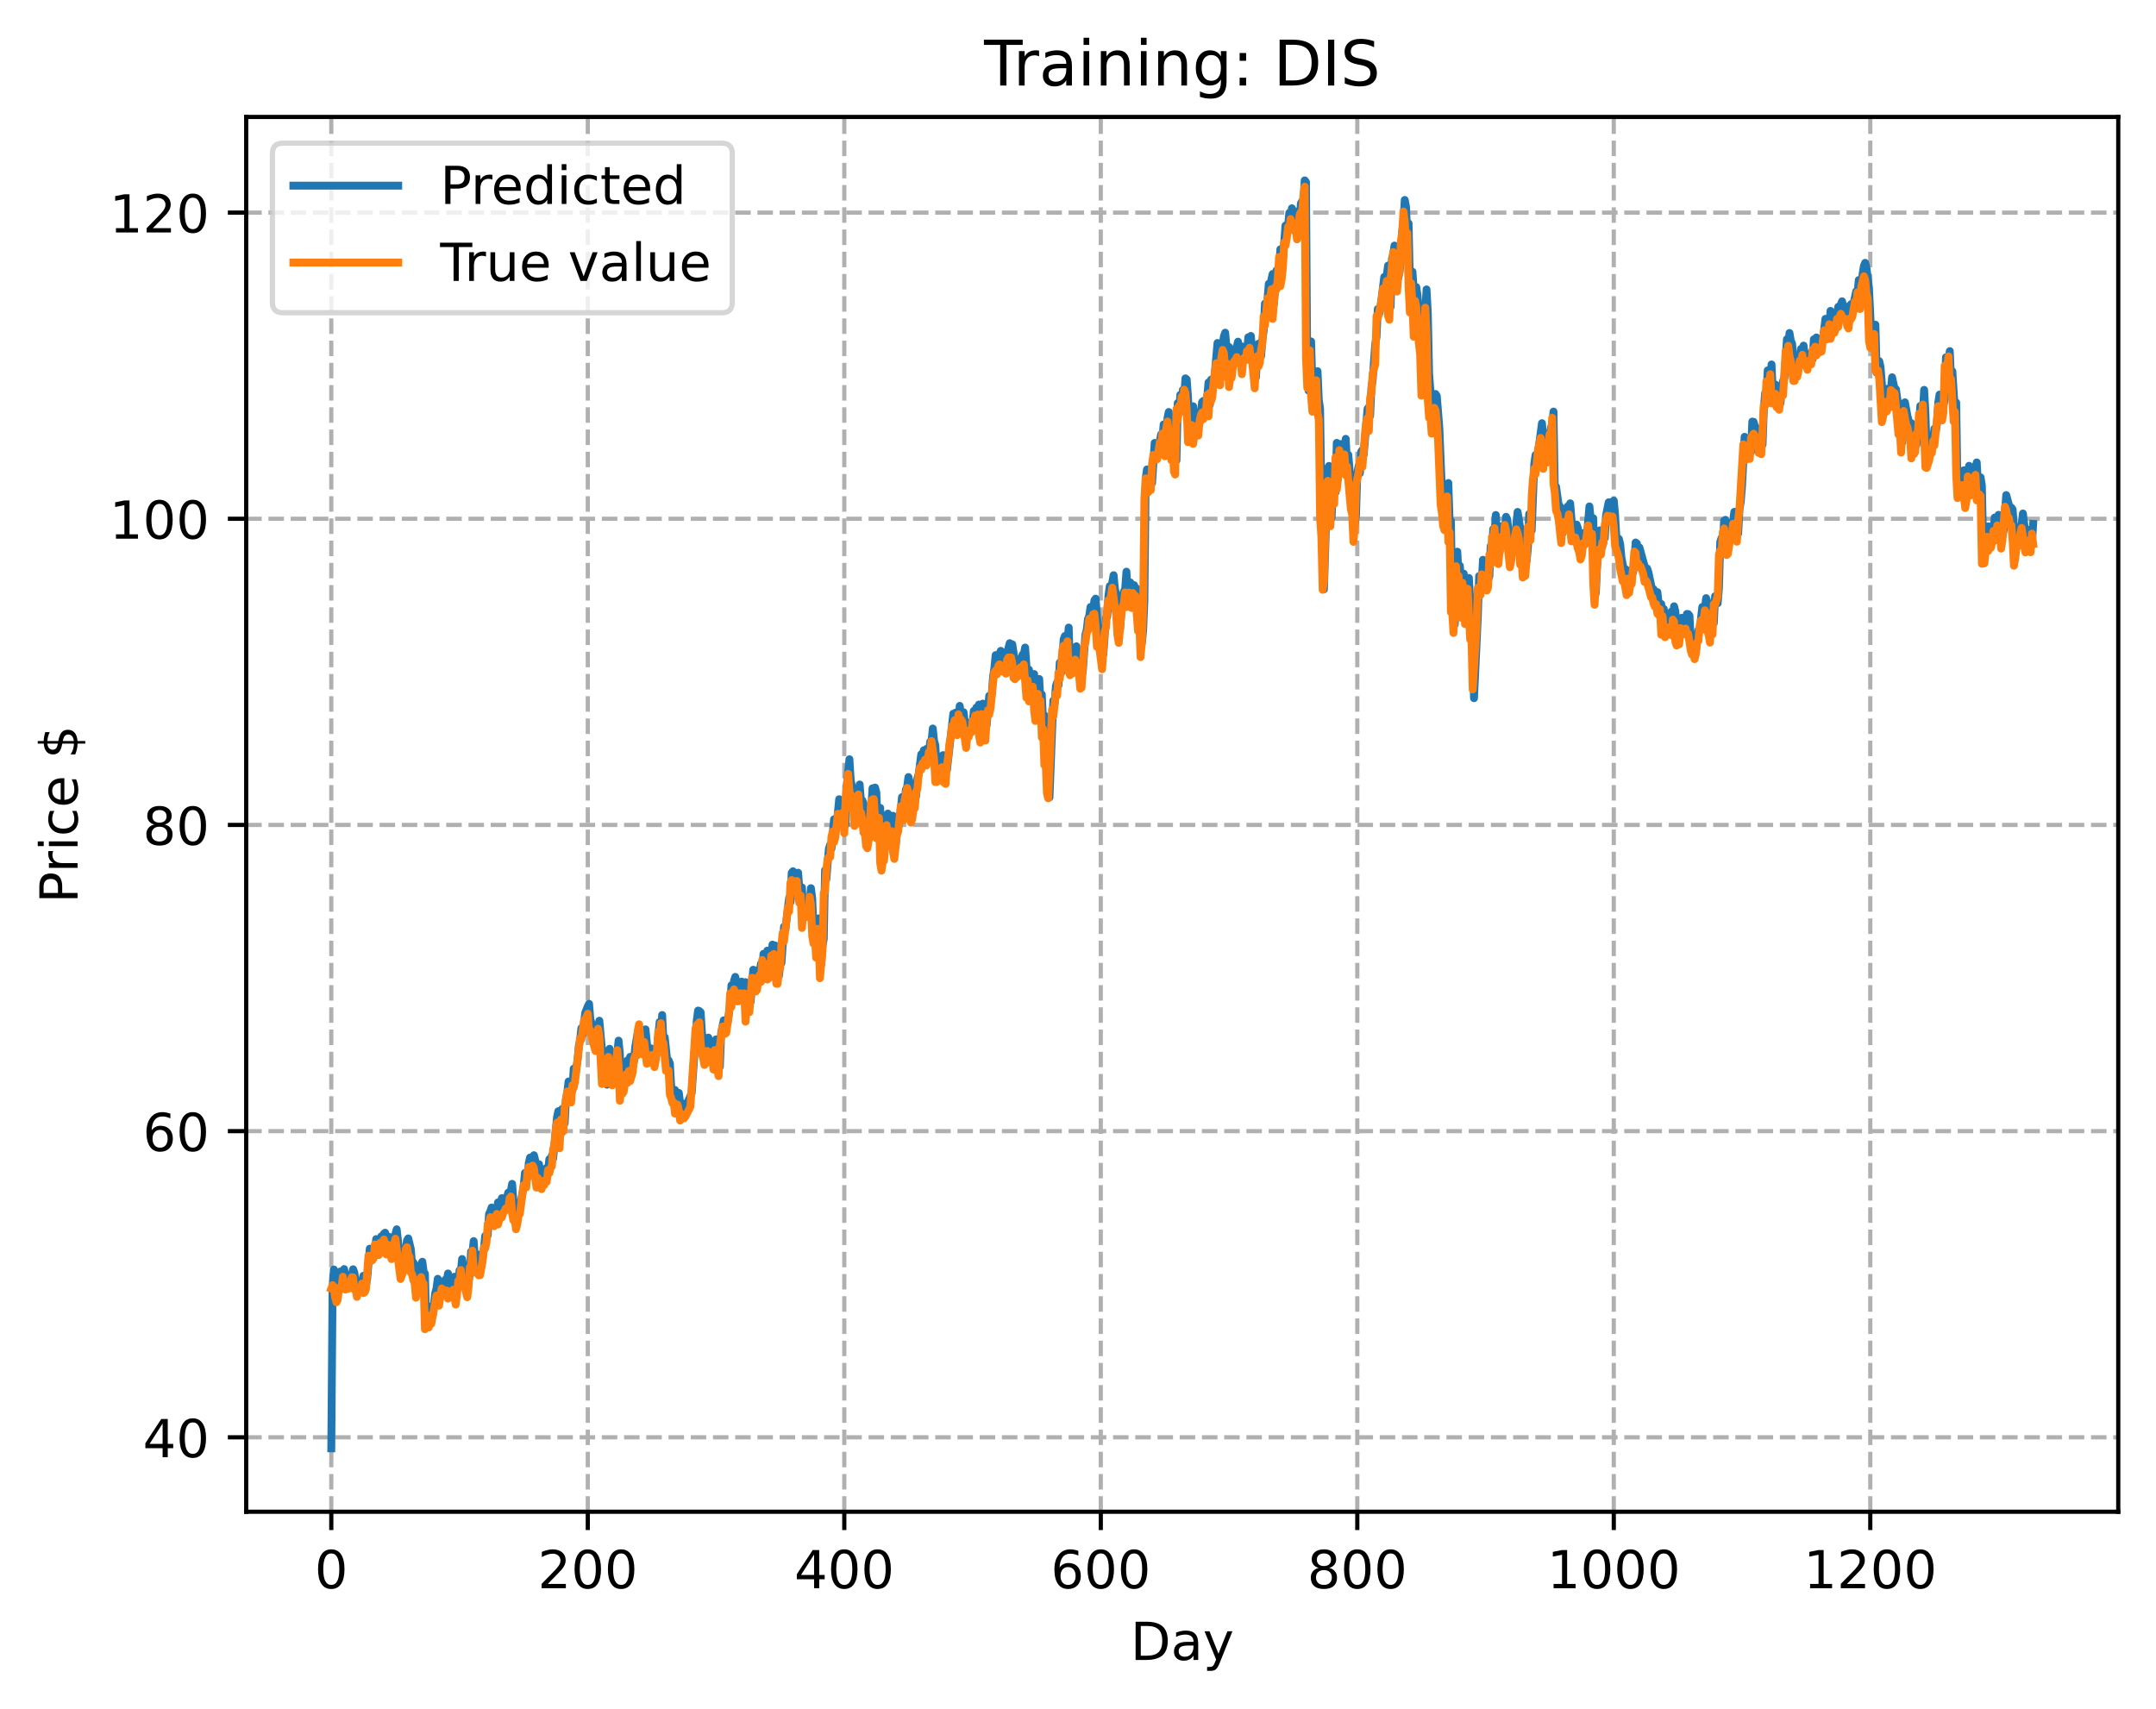 <?xml version="1.0" encoding="utf-8" standalone="no"?>
<!DOCTYPE svg PUBLIC "-//W3C//DTD SVG 1.1//EN"
  "http://www.w3.org/Graphics/SVG/1.1/DTD/svg11.dtd">
<!-- Created with matplotlib (https://matplotlib.org/) -->
<svg height="325.986pt" version="1.1" viewBox="0 0 411.286 325.986" width="411.286pt" xmlns="http://www.w3.org/2000/svg" xmlns:xlink="http://www.w3.org/1999/xlink">
 <defs>
  <style type="text/css">
*{stroke-linecap:butt;stroke-linejoin:round;}
  </style>
 </defs>
 <g id="figure_1">
  <g id="patch_1">
   <path d="M 0 325.986 
L 411.286 325.986 
L 411.286 0 
L 0 0 
z
" style="fill:#ffffff;"/>
  </g>
  <g id="axes_1">
   <g id="patch_2">
    <path d="M 46.966 288.43 
L 404.086 288.43 
L 404.086 22.318 
L 46.966 22.318 
z
" style="fill:#ffffff;"/>
   </g>
   <g id="matplotlib.axis_1">
    <g id="xtick_1">
     <g id="line2d_1">
      <path clip-path="url(#p57d1bd739b)" d="M 63.198 288.43 
L 63.198 22.318 
" style="fill:none;stroke:#b0b0b0;stroke-dasharray:2.96,1.28;stroke-dashoffset:0;stroke-width:0.8;"/>
     </g>
     <g id="line2d_2">
      <defs>
       <path d="M 0 0 
L 0 3.5 
" id="mbb38a984d6" style="stroke:#000000;stroke-width:0.8;"/>
      </defs>
      <g>
       <use style="stroke:#000000;stroke-width:0.8;" x="63.198" xlink:href="#mbb38a984d6" y="288.43"/>
      </g>
     </g>
     <g id="text_1">
      <!-- 0 -->
      <defs>
       <path d="M 31.781 66.406 
Q 24.172 66.406 20.328 58.906 
Q 16.5 51.422 16.5 36.375 
Q 16.5 21.391 20.328 13.891 
Q 24.172 6.391 31.781 6.391 
Q 39.453 6.391 43.281 13.891 
Q 47.125 21.391 47.125 36.375 
Q 47.125 51.422 43.281 58.906 
Q 39.453 66.406 31.781 66.406 
z
M 31.781 74.219 
Q 44.047 74.219 50.516 64.516 
Q 56.984 54.828 56.984 36.375 
Q 56.984 17.969 50.516 8.266 
Q 44.047 -1.422 31.781 -1.422 
Q 19.531 -1.422 13.062 8.266 
Q 6.594 17.969 6.594 36.375 
Q 6.594 54.828 13.062 64.516 
Q 19.531 74.219 31.781 74.219 
z
" id="DejaVuSans-48"/>
      </defs>
      <g transform="translate(60.017 303.029)scale(0.1 -0.1)">
       <use xlink:href="#DejaVuSans-48"/>
      </g>
     </g>
    </g>
    <g id="xtick_2">
     <g id="line2d_3">
      <path clip-path="url(#p57d1bd739b)" d="M 112.129 288.43 
L 112.129 22.318 
" style="fill:none;stroke:#b0b0b0;stroke-dasharray:2.96,1.28;stroke-dashoffset:0;stroke-width:0.8;"/>
     </g>
     <g id="line2d_4">
      <g>
       <use style="stroke:#000000;stroke-width:0.8;" x="112.129" xlink:href="#mbb38a984d6" y="288.43"/>
      </g>
     </g>
     <g id="text_2">
      <!-- 200 -->
      <defs>
       <path d="M 19.188 8.297 
L 53.609 8.297 
L 53.609 0 
L 7.328 0 
L 7.328 8.297 
Q 12.938 14.109 22.625 23.891 
Q 32.328 33.688 34.812 36.531 
Q 39.547 41.844 41.422 45.531 
Q 43.312 49.219 43.312 52.781 
Q 43.312 58.594 39.234 62.25 
Q 35.156 65.922 28.609 65.922 
Q 23.969 65.922 18.812 64.312 
Q 13.672 62.703 7.812 59.422 
L 7.812 69.391 
Q 13.766 71.781 18.938 73 
Q 24.125 74.219 28.422 74.219 
Q 39.75 74.219 46.484 68.547 
Q 53.219 62.891 53.219 53.422 
Q 53.219 48.922 51.531 44.891 
Q 49.859 40.875 45.406 35.406 
Q 44.188 33.984 37.641 27.219 
Q 31.109 20.453 19.188 8.297 
z
" id="DejaVuSans-50"/>
      </defs>
      <g transform="translate(102.585 303.029)scale(0.1 -0.1)">
       <use xlink:href="#DejaVuSans-50"/>
       <use x="63.623" xlink:href="#DejaVuSans-48"/>
       <use x="127.246" xlink:href="#DejaVuSans-48"/>
      </g>
     </g>
    </g>
    <g id="xtick_3">
     <g id="line2d_5">
      <path clip-path="url(#p57d1bd739b)" d="M 161.06 288.43 
L 161.06 22.318 
" style="fill:none;stroke:#b0b0b0;stroke-dasharray:2.96,1.28;stroke-dashoffset:0;stroke-width:0.8;"/>
     </g>
     <g id="line2d_6">
      <g>
       <use style="stroke:#000000;stroke-width:0.8;" x="161.06" xlink:href="#mbb38a984d6" y="288.43"/>
      </g>
     </g>
     <g id="text_3">
      <!-- 400 -->
      <defs>
       <path d="M 37.797 64.312 
L 12.891 25.391 
L 37.797 25.391 
z
M 35.203 72.906 
L 47.609 72.906 
L 47.609 25.391 
L 58.016 25.391 
L 58.016 17.188 
L 47.609 17.188 
L 47.609 0 
L 37.797 0 
L 37.797 17.188 
L 4.891 17.188 
L 4.891 26.703 
z
" id="DejaVuSans-52"/>
      </defs>
      <g transform="translate(151.516 303.029)scale(0.1 -0.1)">
       <use xlink:href="#DejaVuSans-52"/>
       <use x="63.623" xlink:href="#DejaVuSans-48"/>
       <use x="127.246" xlink:href="#DejaVuSans-48"/>
      </g>
     </g>
    </g>
    <g id="xtick_4">
     <g id="line2d_7">
      <path clip-path="url(#p57d1bd739b)" d="M 209.99 288.43 
L 209.99 22.318 
" style="fill:none;stroke:#b0b0b0;stroke-dasharray:2.96,1.28;stroke-dashoffset:0;stroke-width:0.8;"/>
     </g>
     <g id="line2d_8">
      <g>
       <use style="stroke:#000000;stroke-width:0.8;" x="209.99" xlink:href="#mbb38a984d6" y="288.43"/>
      </g>
     </g>
     <g id="text_4">
      <!-- 600 -->
      <defs>
       <path d="M 33.016 40.375 
Q 26.375 40.375 22.484 35.828 
Q 18.609 31.297 18.609 23.391 
Q 18.609 15.531 22.484 10.953 
Q 26.375 6.391 33.016 6.391 
Q 39.656 6.391 43.531 10.953 
Q 47.406 15.531 47.406 23.391 
Q 47.406 31.297 43.531 35.828 
Q 39.656 40.375 33.016 40.375 
z
M 52.594 71.297 
L 52.594 62.312 
Q 48.875 64.062 45.094 64.984 
Q 41.312 65.922 37.594 65.922 
Q 27.828 65.922 22.672 59.328 
Q 17.531 52.734 16.797 39.406 
Q 19.672 43.656 24.016 45.922 
Q 28.375 48.188 33.594 48.188 
Q 44.578 48.188 50.953 41.516 
Q 57.328 34.859 57.328 23.391 
Q 57.328 12.156 50.688 5.359 
Q 44.047 -1.422 33.016 -1.422 
Q 20.359 -1.422 13.672 8.266 
Q 6.984 17.969 6.984 36.375 
Q 6.984 53.656 15.188 63.938 
Q 23.391 74.219 37.203 74.219 
Q 40.922 74.219 44.703 73.484 
Q 48.484 72.75 52.594 71.297 
z
" id="DejaVuSans-54"/>
      </defs>
      <g transform="translate(200.446 303.029)scale(0.1 -0.1)">
       <use xlink:href="#DejaVuSans-54"/>
       <use x="63.623" xlink:href="#DejaVuSans-48"/>
       <use x="127.246" xlink:href="#DejaVuSans-48"/>
      </g>
     </g>
    </g>
    <g id="xtick_5">
     <g id="line2d_9">
      <path clip-path="url(#p57d1bd739b)" d="M 258.921 288.43 
L 258.921 22.318 
" style="fill:none;stroke:#b0b0b0;stroke-dasharray:2.96,1.28;stroke-dashoffset:0;stroke-width:0.8;"/>
     </g>
     <g id="line2d_10">
      <g>
       <use style="stroke:#000000;stroke-width:0.8;" x="258.921" xlink:href="#mbb38a984d6" y="288.43"/>
      </g>
     </g>
     <g id="text_5">
      <!-- 800 -->
      <defs>
       <path d="M 31.781 34.625 
Q 24.75 34.625 20.719 30.859 
Q 16.703 27.094 16.703 20.516 
Q 16.703 13.922 20.719 10.156 
Q 24.75 6.391 31.781 6.391 
Q 38.812 6.391 42.859 10.172 
Q 46.922 13.969 46.922 20.516 
Q 46.922 27.094 42.891 30.859 
Q 38.875 34.625 31.781 34.625 
z
M 21.922 38.812 
Q 15.578 40.375 12.031 44.719 
Q 8.5 49.078 8.5 55.328 
Q 8.5 64.062 14.719 69.141 
Q 20.953 74.219 31.781 74.219 
Q 42.672 74.219 48.875 69.141 
Q 55.078 64.062 55.078 55.328 
Q 55.078 49.078 51.531 44.719 
Q 48 40.375 41.703 38.812 
Q 48.828 37.156 52.797 32.312 
Q 56.781 27.484 56.781 20.516 
Q 56.781 9.906 50.312 4.234 
Q 43.844 -1.422 31.781 -1.422 
Q 19.734 -1.422 13.25 4.234 
Q 6.781 9.906 6.781 20.516 
Q 6.781 27.484 10.781 32.312 
Q 14.797 37.156 21.922 38.812 
z
M 18.312 54.391 
Q 18.312 48.734 21.844 45.562 
Q 25.391 42.391 31.781 42.391 
Q 38.141 42.391 41.719 45.562 
Q 45.312 48.734 45.312 54.391 
Q 45.312 60.062 41.719 63.234 
Q 38.141 66.406 31.781 66.406 
Q 25.391 66.406 21.844 63.234 
Q 18.312 60.062 18.312 54.391 
z
" id="DejaVuSans-56"/>
      </defs>
      <g transform="translate(249.377 303.029)scale(0.1 -0.1)">
       <use xlink:href="#DejaVuSans-56"/>
       <use x="63.623" xlink:href="#DejaVuSans-48"/>
       <use x="127.246" xlink:href="#DejaVuSans-48"/>
      </g>
     </g>
    </g>
    <g id="xtick_6">
     <g id="line2d_11">
      <path clip-path="url(#p57d1bd739b)" d="M 307.851 288.43 
L 307.851 22.318 
" style="fill:none;stroke:#b0b0b0;stroke-dasharray:2.96,1.28;stroke-dashoffset:0;stroke-width:0.8;"/>
     </g>
     <g id="line2d_12">
      <g>
       <use style="stroke:#000000;stroke-width:0.8;" x="307.851" xlink:href="#mbb38a984d6" y="288.43"/>
      </g>
     </g>
     <g id="text_6">
      <!-- 1000 -->
      <defs>
       <path d="M 12.406 8.297 
L 28.516 8.297 
L 28.516 63.922 
L 10.984 60.406 
L 10.984 69.391 
L 28.422 72.906 
L 38.281 72.906 
L 38.281 8.297 
L 54.391 8.297 
L 54.391 0 
L 12.406 0 
z
" id="DejaVuSans-49"/>
      </defs>
      <g transform="translate(295.126 303.029)scale(0.1 -0.1)">
       <use xlink:href="#DejaVuSans-49"/>
       <use x="63.623" xlink:href="#DejaVuSans-48"/>
       <use x="127.246" xlink:href="#DejaVuSans-48"/>
       <use x="190.869" xlink:href="#DejaVuSans-48"/>
      </g>
     </g>
    </g>
    <g id="xtick_7">
     <g id="line2d_13">
      <path clip-path="url(#p57d1bd739b)" d="M 356.782 288.43 
L 356.782 22.318 
" style="fill:none;stroke:#b0b0b0;stroke-dasharray:2.96,1.28;stroke-dashoffset:0;stroke-width:0.8;"/>
     </g>
     <g id="line2d_14">
      <g>
       <use style="stroke:#000000;stroke-width:0.8;" x="356.782" xlink:href="#mbb38a984d6" y="288.43"/>
      </g>
     </g>
     <g id="text_7">
      <!-- 1200 -->
      <g transform="translate(344.057 303.029)scale(0.1 -0.1)">
       <use xlink:href="#DejaVuSans-49"/>
       <use x="63.623" xlink:href="#DejaVuSans-50"/>
       <use x="127.246" xlink:href="#DejaVuSans-48"/>
       <use x="190.869" xlink:href="#DejaVuSans-48"/>
      </g>
     </g>
    </g>
    <g id="text_8">
     <!-- Day -->
     <defs>
      <path d="M 19.672 64.797 
L 19.672 8.109 
L 31.594 8.109 
Q 46.688 8.109 53.688 14.938 
Q 60.688 21.781 60.688 36.531 
Q 60.688 51.172 53.688 57.984 
Q 46.688 64.797 31.594 64.797 
z
M 9.812 72.906 
L 30.078 72.906 
Q 51.266 72.906 61.172 64.094 
Q 71.094 55.281 71.094 36.531 
Q 71.094 17.672 61.125 8.828 
Q 51.172 0 30.078 0 
L 9.812 0 
z
" id="DejaVuSans-68"/>
      <path d="M 34.281 27.484 
Q 23.391 27.484 19.188 25 
Q 14.984 22.516 14.984 16.5 
Q 14.984 11.719 18.141 8.906 
Q 21.297 6.109 26.703 6.109 
Q 34.188 6.109 38.703 11.406 
Q 43.219 16.703 43.219 25.484 
L 43.219 27.484 
z
M 52.203 31.203 
L 52.203 0 
L 43.219 0 
L 43.219 8.297 
Q 40.141 3.328 35.547 0.953 
Q 30.953 -1.422 24.312 -1.422 
Q 15.922 -1.422 10.953 3.297 
Q 6 8.016 6 15.922 
Q 6 25.141 12.172 29.828 
Q 18.359 34.516 30.609 34.516 
L 43.219 34.516 
L 43.219 35.406 
Q 43.219 41.609 39.141 45 
Q 35.062 48.391 27.688 48.391 
Q 23 48.391 18.547 47.266 
Q 14.109 46.141 10.016 43.891 
L 10.016 52.203 
Q 14.938 54.109 19.578 55.047 
Q 24.219 56 28.609 56 
Q 40.484 56 46.344 49.844 
Q 52.203 43.703 52.203 31.203 
z
" id="DejaVuSans-97"/>
      <path d="M 32.172 -5.078 
Q 28.375 -14.844 24.75 -17.812 
Q 21.141 -20.797 15.094 -20.797 
L 7.906 -20.797 
L 7.906 -13.281 
L 13.188 -13.281 
Q 16.891 -13.281 18.938 -11.516 
Q 21 -9.766 23.484 -3.219 
L 25.094 0.875 
L 2.984 54.688 
L 12.5 54.688 
L 29.594 11.922 
L 46.688 54.688 
L 56.203 54.688 
z
" id="DejaVuSans-121"/>
     </defs>
     <g transform="translate(215.652 316.707)scale(0.1 -0.1)">
      <use xlink:href="#DejaVuSans-68"/>
      <use x="77.002" xlink:href="#DejaVuSans-97"/>
      <use x="138.281" xlink:href="#DejaVuSans-121"/>
     </g>
    </g>
   </g>
   <g id="matplotlib.axis_2">
    <g id="ytick_1">
     <g id="line2d_15">
      <path clip-path="url(#p57d1bd739b)" d="M 46.966 274.229 
L 404.086 274.229 
" style="fill:none;stroke:#b0b0b0;stroke-dasharray:2.96,1.28;stroke-dashoffset:0;stroke-width:0.8;"/>
     </g>
     <g id="line2d_16">
      <defs>
       <path d="M 0 0 
L -3.5 0 
" id="m14535968f1" style="stroke:#000000;stroke-width:0.8;"/>
      </defs>
      <g>
       <use style="stroke:#000000;stroke-width:0.8;" x="46.966" xlink:href="#m14535968f1" y="274.229"/>
      </g>
     </g>
     <g id="text_9">
      <!-- 40 -->
      <g transform="translate(27.241 278.028)scale(0.1 -0.1)">
       <use xlink:href="#DejaVuSans-52"/>
       <use x="63.623" xlink:href="#DejaVuSans-48"/>
      </g>
     </g>
    </g>
    <g id="ytick_2">
     <g id="line2d_17">
      <path clip-path="url(#p57d1bd739b)" d="M 46.966 215.811 
L 404.086 215.811 
" style="fill:none;stroke:#b0b0b0;stroke-dasharray:2.96,1.28;stroke-dashoffset:0;stroke-width:0.8;"/>
     </g>
     <g id="line2d_18">
      <g>
       <use style="stroke:#000000;stroke-width:0.8;" x="46.966" xlink:href="#m14535968f1" y="215.811"/>
      </g>
     </g>
     <g id="text_10">
      <!-- 60 -->
      <g transform="translate(27.241 219.61)scale(0.1 -0.1)">
       <use xlink:href="#DejaVuSans-54"/>
       <use x="63.623" xlink:href="#DejaVuSans-48"/>
      </g>
     </g>
    </g>
    <g id="ytick_3">
     <g id="line2d_19">
      <path clip-path="url(#p57d1bd739b)" d="M 46.966 157.394 
L 404.086 157.394 
" style="fill:none;stroke:#b0b0b0;stroke-dasharray:2.96,1.28;stroke-dashoffset:0;stroke-width:0.8;"/>
     </g>
     <g id="line2d_20">
      <g>
       <use style="stroke:#000000;stroke-width:0.8;" x="46.966" xlink:href="#m14535968f1" y="157.394"/>
      </g>
     </g>
     <g id="text_11">
      <!-- 80 -->
      <g transform="translate(27.241 161.193)scale(0.1 -0.1)">
       <use xlink:href="#DejaVuSans-56"/>
       <use x="63.623" xlink:href="#DejaVuSans-48"/>
      </g>
     </g>
    </g>
    <g id="ytick_4">
     <g id="line2d_21">
      <path clip-path="url(#p57d1bd739b)" d="M 46.966 98.976 
L 404.086 98.976 
" style="fill:none;stroke:#b0b0b0;stroke-dasharray:2.96,1.28;stroke-dashoffset:0;stroke-width:0.8;"/>
     </g>
     <g id="line2d_22">
      <g>
       <use style="stroke:#000000;stroke-width:0.8;" x="46.966" xlink:href="#m14535968f1" y="98.976"/>
      </g>
     </g>
     <g id="text_12">
      <!-- 100 -->
      <g transform="translate(20.878 102.775)scale(0.1 -0.1)">
       <use xlink:href="#DejaVuSans-49"/>
       <use x="63.623" xlink:href="#DejaVuSans-48"/>
       <use x="127.246" xlink:href="#DejaVuSans-48"/>
      </g>
     </g>
    </g>
    <g id="ytick_5">
     <g id="line2d_23">
      <path clip-path="url(#p57d1bd739b)" d="M 46.966 40.559 
L 404.086 40.559 
" style="fill:none;stroke:#b0b0b0;stroke-dasharray:2.96,1.28;stroke-dashoffset:0;stroke-width:0.8;"/>
     </g>
     <g id="line2d_24">
      <g>
       <use style="stroke:#000000;stroke-width:0.8;" x="46.966" xlink:href="#m14535968f1" y="40.559"/>
      </g>
     </g>
     <g id="text_13">
      <!-- 120 -->
      <g transform="translate(20.878 44.358)scale(0.1 -0.1)">
       <use xlink:href="#DejaVuSans-49"/>
       <use x="63.623" xlink:href="#DejaVuSans-50"/>
       <use x="127.246" xlink:href="#DejaVuSans-48"/>
      </g>
     </g>
    </g>
    <g id="text_14">
     <!-- Price $ -->
     <defs>
      <path d="M 19.672 64.797 
L 19.672 37.406 
L 32.078 37.406 
Q 38.969 37.406 42.719 40.969 
Q 46.484 44.531 46.484 51.125 
Q 46.484 57.672 42.719 61.234 
Q 38.969 64.797 32.078 64.797 
z
M 9.812 72.906 
L 32.078 72.906 
Q 44.344 72.906 50.609 67.359 
Q 56.891 61.812 56.891 51.125 
Q 56.891 40.328 50.609 34.812 
Q 44.344 29.297 32.078 29.297 
L 19.672 29.297 
L 19.672 0 
L 9.812 0 
z
" id="DejaVuSans-80"/>
      <path d="M 41.109 46.297 
Q 39.594 47.172 37.812 47.578 
Q 36.031 48 33.891 48 
Q 26.266 48 22.188 43.047 
Q 18.109 38.094 18.109 28.812 
L 18.109 0 
L 9.078 0 
L 9.078 54.688 
L 18.109 54.688 
L 18.109 46.188 
Q 20.953 51.172 25.484 53.578 
Q 30.031 56 36.531 56 
Q 37.453 56 38.578 55.875 
Q 39.703 55.766 41.062 55.516 
z
" id="DejaVuSans-114"/>
      <path d="M 9.422 54.688 
L 18.406 54.688 
L 18.406 0 
L 9.422 0 
z
M 9.422 75.984 
L 18.406 75.984 
L 18.406 64.594 
L 9.422 64.594 
z
" id="DejaVuSans-105"/>
      <path d="M 48.781 52.594 
L 48.781 44.188 
Q 44.969 46.297 41.141 47.344 
Q 37.312 48.391 33.406 48.391 
Q 24.656 48.391 19.812 42.844 
Q 14.984 37.312 14.984 27.297 
Q 14.984 17.281 19.812 11.734 
Q 24.656 6.203 33.406 6.203 
Q 37.312 6.203 41.141 7.25 
Q 44.969 8.297 48.781 10.406 
L 48.781 2.094 
Q 45.016 0.344 40.984 -0.531 
Q 36.969 -1.422 32.422 -1.422 
Q 20.062 -1.422 12.781 6.344 
Q 5.516 14.109 5.516 27.297 
Q 5.516 40.672 12.859 48.328 
Q 20.219 56 33.016 56 
Q 37.156 56 41.109 55.141 
Q 45.062 54.297 48.781 52.594 
z
" id="DejaVuSans-99"/>
      <path d="M 56.203 29.594 
L 56.203 25.203 
L 14.891 25.203 
Q 15.484 15.922 20.484 11.062 
Q 25.484 6.203 34.422 6.203 
Q 39.594 6.203 44.453 7.469 
Q 49.312 8.734 54.109 11.281 
L 54.109 2.781 
Q 49.266 0.734 44.188 -0.344 
Q 39.109 -1.422 33.891 -1.422 
Q 20.797 -1.422 13.156 6.188 
Q 5.516 13.812 5.516 26.812 
Q 5.516 40.234 12.766 48.109 
Q 20.016 56 32.328 56 
Q 43.359 56 49.781 48.891 
Q 56.203 41.797 56.203 29.594 
z
M 47.219 32.234 
Q 47.125 39.594 43.094 43.984 
Q 39.062 48.391 32.422 48.391 
Q 24.906 48.391 20.391 44.141 
Q 15.875 39.891 15.188 32.172 
z
" id="DejaVuSans-101"/>
      <path id="DejaVuSans-32"/>
      <path d="M 33.797 -14.703 
L 28.906 -14.703 
L 28.859 0 
Q 23.734 0.094 18.609 1.188 
Q 13.484 2.297 8.297 4.5 
L 8.297 13.281 
Q 13.281 10.156 18.375 8.562 
Q 23.484 6.984 28.906 6.938 
L 28.906 29.203 
Q 18.109 30.953 13.203 35.156 
Q 8.297 39.359 8.297 46.688 
Q 8.297 54.641 13.625 59.219 
Q 18.953 63.812 28.906 64.5 
L 28.906 75.984 
L 33.797 75.984 
L 33.797 64.656 
Q 38.328 64.453 42.578 63.688 
Q 46.828 62.938 50.875 61.625 
L 50.875 53.078 
Q 46.828 55.125 42.547 56.25 
Q 38.281 57.375 33.797 57.562 
L 33.797 36.719 
Q 44.875 35.016 50.094 30.609 
Q 55.328 26.219 55.328 18.609 
Q 55.328 10.359 49.781 5.594 
Q 44.234 0.828 33.797 0.094 
z
M 28.906 37.594 
L 28.906 57.625 
Q 23.25 56.984 20.266 54.391 
Q 17.281 51.812 17.281 47.516 
Q 17.281 43.312 20.031 40.969 
Q 22.797 38.625 28.906 37.594 
z
M 33.797 28.219 
L 33.797 7.078 
Q 39.984 7.906 43.141 10.594 
Q 46.297 13.281 46.297 17.672 
Q 46.297 21.969 43.281 24.5 
Q 40.281 27.047 33.797 28.219 
z
" id="DejaVuSans-36"/>
     </defs>
     <g transform="translate(14.798 172.342)rotate(-90)scale(0.1 -0.1)">
      <use xlink:href="#DejaVuSans-80"/>
      <use x="58.553" xlink:href="#DejaVuSans-114"/>
      <use x="99.666" xlink:href="#DejaVuSans-105"/>
      <use x="127.449" xlink:href="#DejaVuSans-99"/>
      <use x="182.43" xlink:href="#DejaVuSans-101"/>
      <use x="243.953" xlink:href="#DejaVuSans-32"/>
      <use x="275.74" xlink:href="#DejaVuSans-36"/>
     </g>
    </g>
   </g>
   <g id="line2d_25">
    <path clip-path="url(#p57d1bd739b)" d="M 63.198 276.334 
L 63.443 245.754 
L 63.688 242.213 
L 63.932 243.582 
L 64.422 246.92 
L 64.666 245.731 
L 64.911 242.602 
L 65.156 243.892 
L 65.4 243.324 
L 65.645 242.129 
L 66.134 244.945 
L 66.379 244.1 
L 66.623 244.799 
L 67.113 243.301 
L 67.357 242.162 
L 67.602 242.815 
L 67.847 244.821 
L 68.091 244.608 
L 68.336 245.738 
L 68.825 244.755 
L 69.07 244.594 
L 69.315 243.415 
L 69.559 245.761 
L 69.804 245.369 
L 70.049 243.88 
L 70.538 238.235 
L 70.783 238.537 
L 71.027 239.2 
L 71.272 238.968 
L 71.517 238.958 
L 71.761 236.412 
L 72.251 237.989 
L 72.495 238.053 
L 72.74 235.885 
L 72.984 236.137 
L 73.229 235.389 
L 73.474 235.194 
L 73.718 236.115 
L 73.963 237.77 
L 74.208 235.966 
L 74.452 237.154 
L 74.697 237.544 
L 74.942 238.801 
L 75.431 235.467 
L 75.676 234.542 
L 76.165 238.935 
L 76.41 239.673 
L 76.654 241.828 
L 76.899 241.29 
L 77.144 240.331 
L 77.388 238.887 
L 77.633 236.679 
L 77.878 236.275 
L 78.367 238.299 
L 78.611 241.208 
L 78.856 240.863 
L 79.345 242.563 
L 79.59 244.175 
L 79.835 242.621 
L 80.079 242.554 
L 80.324 241.186 
L 80.569 240.733 
L 80.813 242.648 
L 81.058 243.007 
L 81.303 253.095 
L 81.792 249.27 
L 82.037 251.177 
L 82.281 251.719 
L 82.526 251.076 
L 83.015 246.76 
L 83.26 245.863 
L 83.505 243.983 
L 83.749 244.517 
L 83.994 245.914 
L 84.239 245.011 
L 84.483 246.451 
L 84.728 246.497 
L 84.972 244.133 
L 85.217 244.322 
L 85.462 242.972 
L 85.706 246.183 
L 85.951 245.691 
L 86.196 244.177 
L 86.44 244.752 
L 86.685 243.592 
L 86.93 245.624 
L 87.174 246.158 
L 87.419 245.076 
L 87.664 242.379 
L 87.908 242.657 
L 88.153 240.21 
L 88.398 241.935 
L 88.642 242.649 
L 88.887 242.967 
L 89.132 244.591 
L 89.376 244.557 
L 89.621 243.142 
L 89.866 238.786 
L 90.11 239.241 
L 90.355 236.792 
L 90.599 240.11 
L 90.844 240.544 
L 91.089 240.134 
L 91.333 239.367 
L 91.578 241.069 
L 91.823 241.693 
L 92.312 238.296 
L 92.557 235.806 
L 92.801 236.289 
L 93.046 235.644 
L 93.291 231.599 
L 93.535 231.128 
L 93.78 230.389 
L 94.025 230.906 
L 94.269 232.923 
L 94.514 233.01 
L 95.003 229.407 
L 95.248 231.912 
L 95.737 228.588 
L 95.982 230.895 
L 96.471 228.776 
L 96.716 228.425 
L 96.96 227.539 
L 97.205 228.585 
L 97.694 225.868 
L 97.939 229.146 
L 98.184 230.075 
L 98.428 230.075 
L 98.673 231.717 
L 98.918 230.963 
L 99.162 229.437 
L 99.407 229.12 
L 99.896 226.3 
L 100.141 223.781 
L 100.386 224.115 
L 100.63 224.722 
L 100.875 221.884 
L 101.12 220.847 
L 101.364 222.93 
L 101.609 221.251 
L 101.854 220.408 
L 102.098 221.372 
L 102.587 224.657 
L 102.832 222.127 
L 103.077 224.548 
L 103.321 223.376 
L 103.566 225.306 
L 103.811 223.085 
L 104.055 224.696 
L 104.3 222.81 
L 104.545 223.514 
L 104.789 221.166 
L 105.034 222.155 
L 105.279 220.441 
L 105.523 221.028 
L 106.257 213.152 
L 106.502 212.012 
L 106.747 211.968 
L 106.991 216.343 
L 107.236 211.587 
L 107.481 212.506 
L 107.725 214.287 
L 107.97 209.64 
L 108.215 208.468 
L 108.459 206.333 
L 108.704 208.202 
L 109.193 208.028 
L 109.438 203.896 
L 109.682 205.634 
L 110.172 202.25 
L 110.416 199.578 
L 110.661 198.428 
L 110.906 196.162 
L 111.15 197.371 
L 111.64 193.253 
L 112.129 192.003 
L 112.374 191.521 
L 112.618 194.583 
L 112.863 195.174 
L 113.352 197.039 
L 113.597 196.886 
L 113.842 199.224 
L 114.086 199.013 
L 114.331 194.743 
L 114.82 200.094 
L 115.065 203.777 
L 115.554 201.747 
L 115.799 206.95 
L 116.043 204.291 
L 116.288 200.097 
L 116.533 202.868 
L 117.022 204.79 
L 117.267 201.747 
L 117.511 203.393 
L 118.001 198.542 
L 118.245 201.009 
L 118.49 207.753 
L 118.735 205.083 
L 118.979 206.655 
L 119.224 205.485 
L 119.469 203.261 
L 119.713 202.296 
L 119.958 204.028 
L 120.203 201.641 
L 120.447 203.746 
L 120.692 203.612 
L 120.936 202.514 
L 121.181 199.744 
L 121.67 196.904 
L 121.915 197.339 
L 122.16 196.832 
L 122.404 198.259 
L 122.649 200.396 
L 122.894 199.105 
L 123.138 196.393 
L 123.628 201.21 
L 124.117 200.006 
L 124.362 201.387 
L 124.606 200.204 
L 125.096 201.894 
L 125.34 200.133 
L 125.83 194.993 
L 126.074 196.771 
L 126.319 193.654 
L 126.563 198.787 
L 126.808 197.91 
L 127.297 202.531 
L 127.542 202.302 
L 127.787 202.887 
L 128.031 207.195 
L 128.276 208.287 
L 128.521 208.617 
L 128.765 207.961 
L 129.01 210.353 
L 129.255 208.743 
L 129.499 208.518 
L 129.989 212.313 
L 130.478 210.602 
L 130.723 211.376 
L 130.967 210.586 
L 131.212 210.263 
L 131.946 208.556 
L 132.924 194.617 
L 133.169 192.81 
L 133.414 192.892 
L 133.658 193.132 
L 133.903 196.966 
L 134.148 198.87 
L 134.392 199.315 
L 134.637 200.646 
L 134.882 199.94 
L 135.126 197.967 
L 135.371 198.876 
L 135.616 201.134 
L 135.86 199.409 
L 136.105 199.299 
L 136.35 201.71 
L 136.594 198.302 
L 137.084 201.998 
L 137.328 203.503 
L 137.573 197.096 
L 138.062 194.669 
L 138.307 195.812 
L 138.796 195.108 
L 139.285 191.751 
L 139.53 187.984 
L 139.775 189.735 
L 140.019 187.141 
L 140.264 186.379 
L 140.509 187.493 
L 140.753 187.77 
L 140.998 189.006 
L 141.487 187.289 
L 141.732 188.059 
L 141.977 188.407 
L 142.221 187.385 
L 142.466 191.329 
L 142.711 188.79 
L 143.2 191.111 
L 143.689 185.019 
L 143.934 185.117 
L 144.423 187.581 
L 144.668 187.194 
L 145.157 183.872 
L 145.402 185.441 
L 145.646 181.985 
L 146.136 183.339 
L 146.38 181.371 
L 146.625 185.359 
L 146.87 185.212 
L 147.114 183.442 
L 147.359 180.229 
L 147.604 181.871 
L 147.848 180.381 
L 148.093 182.459 
L 148.338 186.176 
L 148.582 186.232 
L 148.827 184.045 
L 149.072 183.747 
L 149.561 176.815 
L 149.806 177.465 
L 150.539 171.289 
L 150.784 172.162 
L 151.029 166.526 
L 151.273 166.227 
L 152.007 167.549 
L 152.252 166.511 
L 152.497 169.794 
L 152.741 170.97 
L 152.986 169.319 
L 153.231 175.114 
L 153.475 171.943 
L 153.72 172.05 
L 154.209 173.213 
L 154.454 172.345 
L 154.699 169.458 
L 154.943 171.429 
L 155.188 177.479 
L 155.433 178.261 
L 155.677 176.3 
L 155.922 181.176 
L 156.166 175.217 
L 156.411 177.835 
L 156.656 183.983 
L 156.9 180.485 
L 157.145 179.158 
L 157.39 166.029 
L 157.634 167.763 
L 158.124 161.899 
L 158.368 161.145 
L 158.613 161.898 
L 159.102 156.316 
L 159.347 158.078 
L 159.592 157.681 
L 160.081 152.483 
L 160.326 154.526 
L 160.57 154.671 
L 161.06 152.611 
L 161.304 157.339 
L 161.549 149.691 
L 162.038 144.862 
L 162.283 148.841 
L 162.527 150.09 
L 162.772 152.572 
L 163.017 151.853 
L 163.261 155.229 
L 163.506 155.335 
L 163.995 149.678 
L 164.24 153.051 
L 164.485 152.681 
L 164.729 153.27 
L 164.974 155.781 
L 165.219 155.44 
L 165.708 160.014 
L 165.953 158.634 
L 166.442 150.398 
L 166.687 150.499 
L 166.931 150.261 
L 167.176 151.204 
L 167.421 157.26 
L 167.665 156.798 
L 167.91 154.138 
L 168.154 161.089 
L 168.399 162.942 
L 168.644 161.339 
L 168.888 161.718 
L 169.378 155.224 
L 169.622 157.779 
L 169.867 156.536 
L 170.356 155.645 
L 170.601 159.863 
L 170.846 161.303 
L 171.09 159.03 
L 171.58 156.915 
L 172.069 152.08 
L 172.314 152.545 
L 172.558 153.571 
L 172.803 150.64 
L 173.048 150.191 
L 173.292 148.259 
L 173.537 149.221 
L 174.026 155.145 
L 174.271 154.191 
L 174.515 152.287 
L 174.76 151.916 
L 175.005 148.49 
L 175.249 147.771 
L 175.739 143.914 
L 175.983 144.534 
L 176.228 143.144 
L 176.473 143.697 
L 176.717 142.901 
L 176.962 144.19 
L 177.207 143.562 
L 177.451 141.5 
L 177.696 141.604 
L 177.941 138.992 
L 178.185 141.345 
L 178.43 142.186 
L 178.675 146.548 
L 178.919 147.182 
L 179.164 145.369 
L 179.409 146.032 
L 179.898 144.072 
L 180.142 146.206 
L 180.387 147.309 
L 180.632 146.97 
L 181.121 142.684 
L 181.855 136.165 
L 182.1 136.676 
L 182.344 135.933 
L 182.589 136.678 
L 182.834 138.492 
L 183.078 134.673 
L 183.323 136.305 
L 183.812 135.885 
L 184.057 137.857 
L 184.546 139.906 
L 184.791 137.901 
L 185.036 139.087 
L 185.28 138.042 
L 185.525 138.29 
L 185.77 135.616 
L 186.014 137.049 
L 186.259 134.997 
L 186.503 137.319 
L 186.748 134.416 
L 186.993 138.147 
L 187.237 139.613 
L 187.482 134.248 
L 187.727 135.811 
L 187.971 135.683 
L 188.216 138.373 
L 188.705 132.764 
L 188.95 134.116 
L 189.195 132.361 
L 189.439 129.135 
L 189.684 127.504 
L 189.929 124.987 
L 190.173 125.189 
L 190.418 126.205 
L 190.663 124.767 
L 190.907 124.176 
L 191.152 124.37 
L 191.397 125.998 
L 191.641 125.048 
L 191.886 125.494 
L 192.13 126.713 
L 192.375 123.62 
L 192.62 122.711 
L 192.864 125.192 
L 193.109 122.931 
L 193.354 124.532 
L 193.598 127.035 
L 193.843 127.446 
L 194.088 126.4 
L 194.332 127.37 
L 194.577 125.863 
L 194.822 125.539 
L 195.066 124.912 
L 195.311 124.84 
L 195.556 123.546 
L 196.045 130.363 
L 196.29 127.767 
L 196.534 131.293 
L 196.779 129.956 
L 197.024 129.981 
L 197.268 128.6 
L 197.758 135.691 
L 198.002 130.014 
L 198.247 129.544 
L 198.491 134.148 
L 198.736 132.487 
L 198.981 137.609 
L 199.225 136.466 
L 199.47 142.72 
L 199.715 141.409 
L 199.959 150.345 
L 200.204 152.147 
L 200.693 139.607 
L 200.938 133.668 
L 201.183 134.302 
L 201.427 130.905 
L 201.672 130.162 
L 201.917 130.777 
L 202.161 126.42 
L 202.406 128.41 
L 202.651 126.205 
L 202.895 122.037 
L 203.14 121.349 
L 203.385 124.87 
L 203.874 119.734 
L 204.118 127.8 
L 204.363 127.741 
L 204.608 126.576 
L 204.852 126.6 
L 205.097 123.958 
L 205.342 123.305 
L 205.586 125.399 
L 205.831 125.466 
L 206.076 126.888 
L 206.32 129.163 
L 206.565 128.049 
L 207.054 121.082 
L 207.299 120.262 
L 207.544 118.109 
L 207.788 117.478 
L 208.033 115.803 
L 208.278 116.733 
L 208.522 116.512 
L 208.767 114.56 
L 209.012 114.215 
L 209.501 120.906 
L 209.746 120.838 
L 209.99 121.392 
L 210.479 124.839 
L 210.969 117.954 
L 211.213 117.669 
L 211.458 113.593 
L 211.703 111.823 
L 211.947 112.384 
L 212.437 109.743 
L 212.681 112.29 
L 213.171 114.614 
L 213.415 118.913 
L 213.66 120.056 
L 214.149 113.943 
L 214.394 112.875 
L 214.639 112.405 
L 214.883 109.069 
L 215.128 113.921 
L 215.373 113.306 
L 215.617 111.122 
L 216.106 114.398 
L 216.351 111.641 
L 216.596 112.412 
L 216.84 112.305 
L 217.33 117.602 
L 217.574 116.808 
L 217.819 122.728 
L 218.064 120.318 
L 218.308 114.573 
L 218.553 91.307 
L 218.798 89.566 
L 219.287 92.296 
L 219.532 91.384 
L 219.776 92.15 
L 220.266 84.508 
L 220.51 85.199 
L 220.755 86.473 
L 221 85.665 
L 221.489 82.88 
L 221.734 83.833 
L 221.978 80.982 
L 222.223 83.747 
L 222.467 84.189 
L 222.712 79.755 
L 222.957 78.604 
L 223.201 81.226 
L 223.446 82.294 
L 223.691 85.525 
L 223.935 81.497 
L 224.18 88.005 
L 224.425 87.845 
L 224.669 76.906 
L 224.914 78.881 
L 225.159 75.326 
L 225.403 77.146 
L 225.648 74.391 
L 225.893 75.696 
L 226.137 72.188 
L 226.382 72.391 
L 226.627 75.782 
L 226.871 81.081 
L 227.116 81.23 
L 227.361 80.063 
L 227.605 77.514 
L 227.85 81.53 
L 228.339 79.194 
L 228.584 80.313 
L 228.828 80.673 
L 229.318 76.713 
L 229.562 76.483 
L 229.807 77.065 
L 230.052 77.053 
L 230.296 75.695 
L 230.541 72.966 
L 230.786 77.263 
L 231.03 72.436 
L 231.275 73.946 
L 231.52 73.712 
L 232.254 65.436 
L 232.743 68.148 
L 232.988 71.372 
L 233.232 65.758 
L 233.477 64.161 
L 233.722 63.474 
L 234.211 68.949 
L 234.455 66.202 
L 234.7 70.925 
L 234.945 69.884 
L 235.189 69.932 
L 235.434 67.476 
L 235.679 66.609 
L 235.923 66.177 
L 236.168 65.186 
L 236.413 66.462 
L 236.657 66.003 
L 236.902 66.401 
L 237.147 68.881 
L 237.391 66.259 
L 237.636 66.013 
L 237.881 67.532 
L 238.125 64.347 
L 238.37 65.645 
L 238.615 64.093 
L 238.859 66.64 
L 239.104 66.247 
L 239.593 71.979 
L 239.838 67.447 
L 240.082 65.577 
L 240.327 68.036 
L 240.572 67.965 
L 240.816 64.829 
L 241.061 63.138 
L 241.306 57.924 
L 241.55 59.99 
L 242.04 54.135 
L 242.284 56.236 
L 242.529 53.343 
L 242.774 52.279 
L 243.018 57.991 
L 243.508 51.598 
L 243.752 52.792 
L 243.997 51.652 
L 244.242 47.562 
L 244.486 52.635 
L 245.22 43.039 
L 245.465 44.813 
L 245.709 43.196 
L 245.954 40.608 
L 246.199 41.997 
L 246.443 39.74 
L 246.688 40.481 
L 246.933 40.277 
L 247.177 41.794 
L 247.422 41.069 
L 247.667 43.59 
L 247.911 42.666 
L 248.156 38.819 
L 248.401 38.391 
L 248.645 38.318 
L 248.89 34.414 
L 249.135 34.725 
L 249.379 70.615 
L 249.624 74.524 
L 250.113 65.142 
L 250.358 73.875 
L 250.603 77.849 
L 250.847 74.391 
L 251.092 75.574 
L 251.337 70.821 
L 251.581 76.322 
L 251.826 78.026 
L 252.07 94.781 
L 252.315 101.189 
L 252.56 112.443 
L 253.294 89.369 
L 253.538 88.891 
L 253.783 92.025 
L 254.028 98.871 
L 254.272 91.575 
L 254.517 90.166 
L 254.762 93.961 
L 255.006 84.497 
L 255.251 89.215 
L 255.496 88.869 
L 255.74 84.715 
L 256.23 88.378 
L 256.719 83.732 
L 256.964 88.662 
L 257.208 86.781 
L 257.942 95.618 
L 258.187 95.4 
L 258.431 99.947 
L 258.676 98.267 
L 258.921 90.3 
L 259.165 88.947 
L 259.41 90.297 
L 259.655 86.204 
L 259.899 85.844 
L 260.144 86.733 
L 260.878 78 
L 261.123 77.698 
L 261.367 79.356 
L 261.612 74.057 
L 261.857 72.419 
L 262.346 65.612 
L 262.591 64.273 
L 262.835 58.956 
L 263.08 59.882 
L 263.325 58.935 
L 264.058 52.841 
L 264.303 56.046 
L 264.548 52.501 
L 264.792 50.666 
L 265.037 56.434 
L 265.282 58.541 
L 265.526 49.437 
L 265.771 48.572 
L 266.016 46.856 
L 266.505 50.032 
L 266.75 52.994 
L 266.994 51.77 
L 267.239 49.391 
L 267.484 44.16 
L 267.728 42.298 
L 267.973 38.148 
L 268.218 39.469 
L 268.462 45.074 
L 268.707 42.607 
L 268.952 53.796 
L 269.196 56.564 
L 269.441 51.838 
L 269.685 55.194 
L 269.93 60.612 
L 270.175 54.769 
L 270.419 56.433 
L 270.909 62.948 
L 271.153 65.305 
L 271.398 72.695 
L 271.643 69.206 
L 271.887 59.658 
L 272.132 55.221 
L 272.377 59.782 
L 272.621 71.258 
L 272.866 74.522 
L 273.111 75.086 
L 273.355 79.422 
L 273.6 79.554 
L 273.845 75.17 
L 274.089 75.551 
L 274.579 81.711 
L 275.068 93.799 
L 275.557 98.264 
L 275.802 97.482 
L 276.046 96.256 
L 276.291 92.152 
L 276.536 99.675 
L 276.78 99.348 
L 277.025 114.476 
L 277.27 113.875 
L 277.514 119.121 
L 277.759 114.471 
L 278.004 105.252 
L 278.248 110.102 
L 278.493 107.947 
L 278.738 112.331 
L 278.982 114.553 
L 279.227 109.443 
L 279.472 111.825 
L 279.716 117.479 
L 279.961 111.871 
L 280.206 110.271 
L 280.45 114.38 
L 280.695 121.147 
L 280.94 122.228 
L 281.184 133.211 
L 281.918 117.604 
L 282.163 109.896 
L 282.652 111.261 
L 282.897 106.801 
L 283.141 109.616 
L 283.386 111.077 
L 283.631 110.15 
L 283.875 110.582 
L 284.12 109.941 
L 284.365 104.175 
L 284.609 105.962 
L 284.854 100.931 
L 285.099 101.798 
L 285.343 98.254 
L 285.588 103.098 
L 285.833 103.666 
L 286.077 105.349 
L 286.322 102.057 
L 286.567 100.359 
L 286.811 102.967 
L 287.056 102.21 
L 287.301 98.599 
L 287.545 99.115 
L 288.034 104.535 
L 288.279 106.003 
L 288.524 105.306 
L 288.768 102.244 
L 289.013 102.476 
L 289.502 97.669 
L 289.992 100.693 
L 290.236 106.823 
L 290.481 104.915 
L 290.726 108.087 
L 290.97 106.906 
L 291.215 107.076 
L 291.46 104.645 
L 291.704 98.061 
L 291.949 100.489 
L 292.194 101.222 
L 292.683 88.47 
L 292.928 86.8 
L 293.172 88.075 
L 294.151 80.737 
L 294.64 87.296 
L 294.885 85.047 
L 295.129 87.001 
L 295.374 87.008 
L 295.619 83.151 
L 295.863 81.566 
L 296.108 81.152 
L 296.353 78.523 
L 296.597 93.549 
L 296.842 92.883 
L 297.331 96.306 
L 297.576 96.589 
L 298.065 101.775 
L 298.31 97.735 
L 298.555 99.284 
L 298.799 98.508 
L 299.044 96.628 
L 299.289 97.211 
L 299.533 96.031 
L 300.022 101.947 
L 300.267 101.638 
L 300.512 101.07 
L 300.756 100.077 
L 301.001 100.771 
L 301.49 103.5 
L 301.735 105.046 
L 301.98 103.853 
L 302.224 101.665 
L 302.469 102.175 
L 302.714 102.338 
L 303.203 96.619 
L 303.448 99.064 
L 303.692 99.58 
L 303.937 98.877 
L 304.182 109.74 
L 304.426 113.182 
L 304.671 107.824 
L 305.16 101.193 
L 305.405 101.211 
L 305.649 104.292 
L 305.894 102.766 
L 306.139 102.647 
L 306.383 98.272 
L 306.873 95.837 
L 307.117 96.364 
L 307.362 95.807 
L 307.607 96.408 
L 307.851 95.515 
L 308.096 98.179 
L 308.341 102.551 
L 308.585 102.617 
L 308.83 102.835 
L 309.075 103.853 
L 309.319 106.435 
L 309.809 108.92 
L 310.053 108.569 
L 310.543 111.559 
L 310.787 108.88 
L 311.032 111.56 
L 311.277 109.551 
L 311.521 109.249 
L 311.766 107.83 
L 312.01 103.507 
L 312.255 103.683 
L 312.5 105.766 
L 312.744 104.448 
L 313.968 108.914 
L 314.212 108.46 
L 314.457 109.185 
L 315.191 112.672 
L 315.436 112.4 
L 315.925 113.888 
L 316.17 112.966 
L 316.414 115.092 
L 316.659 115.836 
L 316.904 115.228 
L 317.148 119.005 
L 317.393 116.174 
L 317.637 118.584 
L 317.882 119.749 
L 318.127 119.261 
L 318.371 119.056 
L 318.861 116.682 
L 319.105 118.663 
L 319.35 115.673 
L 319.595 116.641 
L 319.839 121.462 
L 320.084 120.936 
L 320.329 119.81 
L 320.573 120.958 
L 320.818 117.865 
L 321.063 119.435 
L 321.307 118.463 
L 321.552 118.718 
L 321.797 117.134 
L 322.041 117.158 
L 322.286 117.463 
L 322.531 121.959 
L 322.775 122.973 
L 323.02 124.582 
L 323.265 122.846 
L 323.509 124.172 
L 323.998 120.204 
L 324.243 120.225 
L 324.732 115.802 
L 324.977 117.428 
L 325.222 116.327 
L 325.466 114.118 
L 325.711 114.831 
L 325.956 118.254 
L 326.445 120.481 
L 326.69 116.335 
L 326.934 118.889 
L 327.179 113.739 
L 327.424 114.218 
L 327.668 115.096 
L 327.913 112.207 
L 328.158 103.428 
L 328.402 102.644 
L 328.647 103.557 
L 328.892 99.35 
L 329.136 99.178 
L 329.625 103.885 
L 329.87 103.528 
L 330.115 102.139 
L 330.359 99.735 
L 330.604 99.409 
L 330.849 97.654 
L 331.583 101.802 
L 331.827 97.218 
L 332.072 95.716 
L 332.317 92.719 
L 332.806 83.339 
L 333.051 85.773 
L 333.295 86.161 
L 333.785 84.144 
L 334.029 86.229 
L 334.274 80.442 
L 334.519 80.48 
L 335.252 83.051 
L 335.497 81.81 
L 335.742 84.175 
L 335.986 83.457 
L 336.231 84.834 
L 336.476 78.025 
L 336.72 75.003 
L 336.965 75.923 
L 337.21 70.664 
L 337.454 72.732 
L 337.699 72.774 
L 337.944 69.531 
L 338.188 74.856 
L 338.433 73.615 
L 338.678 73.363 
L 338.922 73.611 
L 339.167 76.438 
L 339.412 75.405 
L 339.656 76.924 
L 339.901 73.92 
L 340.146 72.685 
L 340.39 72.16 
L 340.88 64.71 
L 341.124 66.244 
L 341.369 63.529 
L 341.613 64.998 
L 341.858 65.533 
L 342.347 70.525 
L 342.592 68.698 
L 342.837 67.905 
L 343.081 69.598 
L 343.326 69.198 
L 343.571 66.561 
L 343.815 66.993 
L 344.06 65.94 
L 344.305 68.047 
L 344.549 68.4 
L 344.794 67.947 
L 345.039 68.304 
L 345.283 67.46 
L 345.528 68.235 
L 345.773 68.546 
L 346.017 64.737 
L 346.262 65.486 
L 346.507 64.381 
L 346.751 66.766 
L 346.996 65.971 
L 347.24 65.64 
L 347.485 64.738 
L 347.73 64.985 
L 348.219 60.826 
L 348.464 62.228 
L 348.708 62.591 
L 348.953 62.493 
L 349.198 59.316 
L 349.442 61.577 
L 349.932 60.019 
L 350.176 60.619 
L 350.421 60.696 
L 350.666 58.537 
L 350.91 60.243 
L 351.155 58.118 
L 351.4 57.485 
L 351.644 58.691 
L 351.889 58.795 
L 352.134 58.508 
L 352.378 58.968 
L 352.868 60.902 
L 353.112 58.033 
L 353.357 59.04 
L 354.091 55.582 
L 354.335 56.167 
L 354.58 53.431 
L 355.069 55.568 
L 355.314 52.294 
L 355.559 50.756 
L 355.803 50.144 
L 356.048 51.028 
L 356.537 55.011 
L 357.027 65.16 
L 357.271 62.444 
L 357.516 62.397 
L 357.761 61.95 
L 358.005 71.13 
L 358.495 68.909 
L 358.739 70.014 
L 358.984 73.131 
L 359.228 79.275 
L 359.473 77.909 
L 359.718 75.088 
L 359.962 74.196 
L 360.207 75.708 
L 360.452 74.36 
L 360.696 74.499 
L 360.941 71.978 
L 361.43 74.263 
L 361.675 74.248 
L 362.164 77.756 
L 362.409 81.147 
L 362.654 79.49 
L 362.898 84.37 
L 363.388 76.758 
L 363.877 79.388 
L 364.366 81.2 
L 364.611 80.732 
L 364.856 85.355 
L 365.1 83.205 
L 365.345 84.843 
L 365.589 84.863 
L 365.834 81.067 
L 366.079 81.54 
L 366.323 77.446 
L 366.568 79.973 
L 366.813 78.672 
L 367.057 74.382 
L 367.302 78.81 
L 367.547 86.426 
L 367.791 86.903 
L 368.281 85.231 
L 368.525 83.346 
L 368.77 83.888 
L 369.015 81.792 
L 369.259 82.361 
L 369.504 80.87 
L 369.749 76.825 
L 369.993 75.279 
L 370.238 76.283 
L 370.483 76.306 
L 370.727 77.347 
L 370.972 76.312 
L 371.216 68.168 
L 371.461 68.566 
L 371.706 68.615 
L 371.95 66.988 
L 372.195 72.476 
L 372.44 70.851 
L 372.929 78.598 
L 373.174 76.806 
L 373.418 92.986 
L 373.663 93.76 
L 373.908 91.242 
L 374.152 92.901 
L 374.397 91.733 
L 374.642 89.726 
L 375.131 94.685 
L 375.376 93.371 
L 375.62 88.873 
L 375.865 92.085 
L 376.11 91.931 
L 376.354 89.429 
L 376.599 89.052 
L 376.844 89.29 
L 377.088 88.229 
L 377.333 92.547 
L 377.577 91.379 
L 377.822 91.07 
L 378.067 92.577 
L 378.311 103.779 
L 378.556 104.156 
L 378.801 103.633 
L 379.29 100.427 
L 379.535 102.631 
L 379.779 100.982 
L 380.024 101.966 
L 380.269 101.156 
L 380.513 98.741 
L 380.758 99.56 
L 381.003 101.262 
L 381.247 98.227 
L 381.492 100.29 
L 381.737 99.336 
L 381.981 102.355 
L 382.226 101.161 
L 382.715 94.458 
L 383.449 97.14 
L 383.694 96.842 
L 383.938 97.198 
L 384.183 100.573 
L 384.428 105.525 
L 384.672 104.42 
L 384.917 102.102 
L 385.162 101.079 
L 385.406 102.082 
L 385.896 97.968 
L 386.63 103.848 
L 386.874 101.087 
L 387.364 103.789 
L 387.608 104.048 
L 387.853 99.955 
L 387.853 99.955 
" style="fill:none;stroke:#1f77b4;stroke-linecap:square;stroke-width:1.5;"/>
   </g>
   <g id="line2d_26">
    <path clip-path="url(#p57d1bd739b)" d="M 63.198 245.867 
L 63.443 245.195 
L 63.688 245.604 
L 63.932 247.532 
L 64.177 248.467 
L 64.422 247.999 
L 64.666 245.692 
L 64.911 246.042 
L 65.156 245.575 
L 65.4 243.589 
L 65.89 246.042 
L 66.134 245.429 
L 66.379 245.925 
L 66.623 245.341 
L 67.113 243.676 
L 67.357 243.706 
L 67.602 246.071 
L 67.847 246.013 
L 68.091 247.444 
L 68.336 246.305 
L 68.581 246.101 
L 68.825 246.101 
L 69.07 244.903 
L 69.315 246.714 
L 69.559 246.568 
L 69.804 246.013 
L 70.293 239.587 
L 70.538 239.938 
L 70.783 240.58 
L 71.027 240.463 
L 71.272 240.054 
L 71.517 237.426 
L 72.251 239.47 
L 72.495 237.134 
L 72.74 237.25 
L 72.984 237.017 
L 73.229 236.491 
L 73.474 237.601 
L 73.718 239.353 
L 73.963 237.484 
L 74.697 240.23 
L 74.942 237.805 
L 75.186 237.338 
L 75.431 236.345 
L 76.41 244.027 
L 76.899 242.712 
L 77.144 241.398 
L 77.388 238.331 
L 77.633 237.951 
L 77.878 239.47 
L 78.122 239.792 
L 78.367 242.8 
L 78.611 243.121 
L 78.856 244.261 
L 79.101 244.786 
L 79.345 247.59 
L 79.59 245.663 
L 79.835 245.429 
L 80.079 244.085 
L 80.324 243.647 
L 80.569 244.786 
L 80.813 244.903 
L 81.058 253.607 
L 81.547 250.979 
L 81.792 253.286 
L 82.037 252.41 
L 82.281 252.556 
L 83.26 247.181 
L 83.505 247.853 
L 83.749 249.109 
L 84.239 245.838 
L 84.483 246.013 
L 84.728 247.094 
L 84.972 247.065 
L 85.217 246.218 
L 85.462 247.766 
L 85.706 247.24 
L 85.951 247.065 
L 86.44 246.071 
L 86.93 248.905 
L 87.174 247.123 
L 87.419 244.377 
L 87.664 245.195 
L 87.908 242.304 
L 88.153 245.02 
L 88.398 245.37 
L 88.642 245.458 
L 89.132 247.503 
L 89.376 245.633 
L 89.621 241.807 
L 89.866 241.486 
L 90.11 238.623 
L 90.355 242.187 
L 90.599 242.8 
L 91.089 242.712 
L 91.333 243.326 
L 91.578 243.297 
L 92.067 240.551 
L 92.312 237.981 
L 92.557 238.185 
L 92.801 237.046 
L 93.046 233.483 
L 93.291 233.483 
L 93.535 232.227 
L 93.78 232.285 
L 94.269 233.95 
L 94.514 233.687 
L 94.759 231.613 
L 95.003 233.629 
L 95.493 231.818 
L 95.737 232.285 
L 95.982 231.409 
L 96.227 231.146 
L 96.471 230.562 
L 96.716 230.532 
L 96.96 230.766 
L 97.205 228.634 
L 97.45 228.283 
L 97.694 231.584 
L 97.939 232.84 
L 98.184 232.606 
L 98.428 234.534 
L 98.673 233.629 
L 98.918 231.934 
L 99.162 231.613 
L 99.896 226.093 
L 100.141 226.443 
L 100.386 226.56 
L 100.63 223.435 
L 100.875 222.646 
L 101.12 224.253 
L 101.364 223.581 
L 101.609 222.383 
L 101.854 222.88 
L 102.343 226.589 
L 102.587 224.749 
L 102.832 226.589 
L 103.077 225.216 
L 103.321 226.881 
L 103.566 225.655 
L 103.811 226.122 
L 104.055 225.158 
L 104.3 225.479 
L 104.545 223.23 
L 104.789 223.844 
L 105.034 222.851 
L 105.279 222.529 
L 105.523 219.258 
L 105.768 218.323 
L 106.013 215.49 
L 106.257 214.205 
L 106.502 214.205 
L 106.747 219.083 
L 106.991 213.621 
L 107.236 213.825 
L 107.481 215.84 
L 107.725 211.255 
L 108.215 208.246 
L 108.459 210.145 
L 108.704 209.969 
L 108.948 210.349 
L 109.193 207.049 
L 109.438 207.516 
L 109.682 206.435 
L 110.661 198.082 
L 110.906 198.315 
L 111.395 194.781 
L 111.884 193.992 
L 112.129 193.408 
L 112.374 196.913 
L 112.618 196.592 
L 113.108 198.783 
L 113.597 200.535 
L 113.842 199.776 
L 114.086 196.271 
L 114.331 197.527 
L 114.82 206.815 
L 115.309 203.105 
L 115.554 206.698 
L 115.799 206.64 
L 116.043 201.645 
L 116.288 204.624 
L 116.533 204.712 
L 116.777 207.078 
L 117.022 203.251 
L 117.267 204.712 
L 117.756 200.36 
L 118.001 203.164 
L 118.245 210.028 
L 118.49 207.837 
L 118.735 208.684 
L 118.979 208.305 
L 119.469 204.946 
L 119.713 206.61 
L 119.958 204.332 
L 120.203 206.289 
L 120.692 204.653 
L 120.936 202.054 
L 121.181 201.382 
L 121.426 201.47 
L 121.67 196.592 
L 121.915 195.424 
L 122.404 201.119 
L 122.894 198.812 
L 123.383 202.959 
L 123.628 202.813 
L 123.872 202.258 
L 124.117 202.521 
L 124.362 201.265 
L 124.851 203.602 
L 125.096 202.229 
L 125.34 200.155 
L 125.585 196.796 
L 125.83 198.228 
L 126.074 195.219 
L 126.319 198.549 
L 126.563 199.016 
L 127.053 204.332 
L 127.297 204.186 
L 127.542 204.245 
L 127.787 208.86 
L 128.031 209.473 
L 128.276 210.466 
L 128.521 210.32 
L 128.765 212.481 
L 129.01 211.021 
L 129.255 210.758 
L 129.499 211.868 
L 129.744 213.796 
L 129.989 213.445 
L 130.233 212.657 
L 130.478 213.387 
L 130.723 213.095 
L 131.701 211.167 
L 132.68 196.271 
L 132.924 195.54 
L 133.169 195.424 
L 133.414 195.044 
L 133.658 199.104 
L 133.903 201.178 
L 134.148 201.937 
L 134.392 203.193 
L 134.637 202.813 
L 134.882 200.506 
L 135.126 200.652 
L 135.371 202.697 
L 135.616 201.703 
L 135.86 201.557 
L 136.105 204.069 
L 136.35 200.331 
L 136.839 204.128 
L 137.084 205.325 
L 137.328 199.513 
L 137.818 195.862 
L 138.062 197.001 
L 138.307 197.264 
L 138.551 197.059 
L 139.041 193.583 
L 139.285 189.523 
L 139.53 192.094 
L 139.775 189.377 
L 140.019 188.764 
L 140.264 189.523 
L 140.509 189.757 
L 140.753 191.071 
L 140.998 190.721 
L 141.243 189.494 
L 141.487 190.078 
L 141.732 189.961 
L 141.977 189.523 
L 142.221 194.927 
L 142.466 190.75 
L 142.711 191.451 
L 142.955 193.116 
L 143.445 186.544 
L 143.689 186.602 
L 144.178 189.173 
L 144.423 188.852 
L 144.668 186.778 
L 144.912 186.018 
L 145.157 187.362 
L 145.402 183.156 
L 145.891 185.025 
L 146.136 183.944 
L 146.38 186.895 
L 146.625 186.69 
L 146.87 185.931 
L 147.114 182.338 
L 147.359 183.36 
L 147.604 182.017 
L 148.093 187.683 
L 148.338 187.712 
L 148.582 185.113 
L 148.827 184.675 
L 149.072 180.177 
L 149.316 177.927 
L 149.561 179.592 
L 150.05 175.357 
L 150.295 173.108 
L 150.539 173.897 
L 150.784 168.405 
L 151.029 167.909 
L 151.518 168.756 
L 151.763 169.603 
L 152.007 168.084 
L 152.252 171.356 
L 152.497 172.29 
L 152.741 170.859 
L 152.986 177.051 
L 153.231 173.605 
L 153.475 174.101 
L 153.72 174.306 
L 153.965 174.977 
L 154.209 174.335 
L 154.454 171.093 
L 154.699 172.612 
L 154.943 178.658 
L 155.188 180.031 
L 155.433 178.19 
L 155.677 182.718 
L 155.922 177.197 
L 156.166 178.979 
L 156.411 186.632 
L 156.9 181.462 
L 157.145 170.362 
L 157.39 170.041 
L 157.634 165.981 
L 157.879 163.849 
L 158.124 163.498 
L 158.368 163.528 
L 158.613 159.643 
L 158.858 158.621 
L 159.102 160.694 
L 159.347 159.76 
L 159.836 155.262 
L 160.081 156.78 
L 160.326 157.16 
L 160.815 155.028 
L 161.06 158.971 
L 161.304 152.399 
L 161.794 147.638 
L 162.038 150.939 
L 162.283 151.64 
L 162.527 154.327 
L 162.772 153.363 
L 163.017 157.598 
L 163.261 157.189 
L 163.506 153.334 
L 163.751 151.581 
L 163.995 155.875 
L 164.24 155.028 
L 164.485 156.371 
L 164.729 158.883 
L 164.974 158.708 
L 165.219 161.425 
L 165.463 161.833 
L 165.708 160.344 
L 166.197 152.808 
L 166.442 152.516 
L 166.687 152.457 
L 167.176 159.935 
L 167.421 158.65 
L 167.665 156.021 
L 167.91 164.667 
L 168.154 166.127 
L 168.399 164.345 
L 168.644 164.229 
L 169.133 157.423 
L 169.378 159.993 
L 169.622 159 
L 170.112 158.591 
L 170.356 162.564 
L 170.601 163.878 
L 171.09 159.322 
L 171.335 158.679 
L 171.824 153.83 
L 172.069 154.385 
L 172.314 156.547 
L 172.558 152.72 
L 173.048 150.325 
L 173.292 151.318 
L 173.782 156.956 
L 174.026 156.255 
L 174.271 154.327 
L 174.515 154.21 
L 174.76 150.997 
L 175.005 150.53 
L 175.249 147.696 
L 175.494 146.47 
L 175.739 146.879 
L 175.983 145.623 
L 176.228 145.681 
L 176.473 144.922 
L 176.717 146.061 
L 176.962 145.009 
L 177.207 143.432 
L 177.451 143.929 
L 177.696 141.387 
L 178.185 144.805 
L 178.43 149.215 
L 178.675 149.215 
L 178.919 147.755 
L 179.164 148.164 
L 179.409 146.937 
L 179.653 146.382 
L 179.898 149.157 
L 180.387 149.566 
L 180.632 146.002 
L 180.876 144.396 
L 181.121 141.913 
L 181.366 140.628 
L 181.61 138.496 
L 181.855 138.583 
L 182.1 137.415 
L 182.344 138.145 
L 182.589 140.277 
L 182.834 136.305 
L 183.078 137.357 
L 183.323 137.269 
L 183.568 137.649 
L 184.302 142.702 
L 184.546 140.423 
L 184.791 140.628 
L 185.036 139.255 
L 185.28 139.752 
L 185.525 137.532 
L 185.77 139.197 
L 186.014 136.51 
L 186.259 139.284 
L 186.503 136.334 
L 186.748 140.219 
L 186.993 141.679 
L 187.237 136.247 
L 187.482 137.678 
L 187.727 138.145 
L 187.971 141.3 
L 188.216 137.386 
L 188.461 135.487 
L 188.705 136.334 
L 188.95 135.195 
L 189.439 130.288 
L 189.684 128.273 
L 189.929 127.922 
L 190.173 128.652 
L 190.418 127.075 
L 190.663 126.754 
L 190.907 127.075 
L 191.152 128.127 
L 191.397 127.104 
L 191.641 127.513 
L 191.886 128.536 
L 192.13 125.848 
L 192.375 125.439 
L 192.62 127.776 
L 192.864 125.439 
L 193.109 126.549 
L 193.354 129.353 
L 193.598 129.587 
L 193.843 128.273 
L 194.088 129.149 
L 194.332 127.951 
L 194.577 127.396 
L 194.822 127.221 
L 195.066 127.192 
L 195.311 126.754 
L 195.8 133.121 
L 196.045 129.791 
L 196.29 133.822 
L 196.534 131.865 
L 196.779 131.602 
L 197.024 131.018 
L 197.268 135.516 
L 197.513 137.561 
L 197.758 132.712 
L 198.002 132.391 
L 198.247 136.626 
L 198.491 133.705 
L 198.736 140.716 
L 198.981 139.08 
L 199.225 145.973 
L 199.47 145.301 
L 199.715 151.318 
L 199.959 152.311 
L 200.693 135.37 
L 200.938 136.656 
L 201.427 132.245 
L 201.672 132.712 
L 201.917 128.389 
L 202.161 129.558 
L 202.406 127.542 
L 202.651 124.154 
L 202.895 123.19 
L 203.14 127.163 
L 203.385 125.264 
L 203.629 122.343 
L 203.874 128.185 
L 204.118 128.828 
L 204.363 128.243 
L 204.608 128.477 
L 204.852 126.754 
L 205.097 125.848 
L 205.342 126.987 
L 205.586 127.367 
L 205.831 128.711 
L 206.076 131.398 
L 206.32 131.223 
L 206.81 123.366 
L 207.054 122.577 
L 207.299 120.854 
L 207.544 120.299 
L 207.788 118.05 
L 208.033 119.101 
L 208.278 118.751 
L 208.522 117.203 
L 208.767 117.086 
L 209.012 119.598 
L 209.256 123.424 
L 209.501 123.073 
L 209.746 123.833 
L 210.235 127.688 
L 210.724 120.562 
L 210.969 119.744 
L 211.213 115.917 
L 211.458 114.486 
L 211.703 115.275 
L 212.192 112.12 
L 212.681 115.947 
L 212.926 117.232 
L 213.171 121.233 
L 213.415 122.665 
L 213.905 117.115 
L 214.149 115.771 
L 214.394 115.158 
L 214.639 113.026 
L 214.883 115.83 
L 215.128 115.479 
L 215.373 113.055 
L 215.862 116.005 
L 216.106 113.143 
L 216.351 114.398 
L 216.596 113.668 
L 217.085 120.386 
L 217.33 118.78 
L 217.574 125.381 
L 217.819 122.548 
L 218.064 116.209 
L 218.308 95.238 
L 218.553 91.265 
L 218.798 93.076 
L 219.042 93.923 
L 219.287 93.368 
L 219.532 93.514 
L 219.776 88.52 
L 220.021 86.796 
L 220.266 86.942 
L 220.51 87.702 
L 220.755 87.614 
L 221.244 84.401 
L 221.489 85.336 
L 221.734 82.707 
L 221.978 85.657 
L 222.223 87.059 
L 222.467 81.772 
L 222.712 80.429 
L 223.446 87.819 
L 223.691 83.612 
L 223.935 89.951 
L 224.18 90.535 
L 224.425 78.034 
L 224.669 80.166 
L 224.914 77.449 
L 225.159 78.647 
L 225.403 75.697 
L 225.648 77.449 
L 225.893 74.353 
L 226.137 74.967 
L 226.382 78.209 
L 226.627 84.372 
L 227.116 82.97 
L 227.361 81.101 
L 227.605 84.693 
L 228.094 81.451 
L 228.584 83.116 
L 228.828 80.4 
L 229.073 79.202 
L 229.318 78.676 
L 229.562 79.961 
L 229.807 79.523 
L 230.052 78.589 
L 230.296 75.317 
L 230.541 79.436 
L 230.786 74.967 
L 231.03 76.544 
L 231.275 75.785 
L 231.52 72.688 
L 232.009 69.3 
L 232.254 70.001 
L 232.498 70.323 
L 232.743 73.506 
L 232.988 68.249 
L 233.232 66.759 
L 233.477 67.402 
L 233.722 70.585 
L 233.966 71.929 
L 234.211 69.446 
L 234.455 73.857 
L 234.7 71.987 
L 234.945 72.133 
L 235.189 69.972 
L 235.434 68.891 
L 235.679 68.804 
L 235.923 68.132 
L 236.168 69.183 
L 236.413 68.628 
L 236.657 69.008 
L 236.902 71.403 
L 237.147 68.687 
L 237.391 68.219 
L 237.636 68.687 
L 237.881 66.964 
L 238.125 67.577 
L 238.37 66.35 
L 238.615 68.891 
L 238.859 68.891 
L 239.349 74.09 
L 239.593 69.768 
L 239.838 67.957 
L 240.082 69.914 
L 240.327 69.242 
L 240.572 66.671 
L 240.816 65.415 
L 241.061 60.362 
L 241.306 62.115 
L 241.795 56.886 
L 242.04 58.756 
L 242.529 55.192 
L 242.774 60.859 
L 243.263 54.783 
L 243.508 55.251 
L 243.752 53.119 
L 243.997 49.029 
L 244.242 54.608 
L 244.486 53.411 
L 244.731 50.957 
L 244.976 46.255 
L 245.22 46.839 
L 245.465 45.524 
L 245.709 43.275 
L 245.954 43.889 
L 246.199 41.786 
L 246.443 42.574 
L 246.688 42.516 
L 246.933 44.064 
L 247.177 43.743 
L 247.422 45.67 
L 247.667 45.057 
L 247.911 41.026 
L 248.156 40.471 
L 248.401 40.559 
L 248.645 37.287 
L 248.89 35.623 
L 249.135 68.219 
L 249.379 74.003 
L 249.624 71.666 
L 249.869 66.847 
L 250.113 75.609 
L 250.358 78.559 
L 250.603 77.011 
L 250.847 78.063 
L 251.092 72.542 
L 251.337 78.705 
L 251.581 80.137 
L 251.826 98.918 
L 252.07 102.364 
L 252.315 112.529 
L 252.56 110.981 
L 253.049 92.638 
L 253.294 91.733 
L 253.538 93.485 
L 253.783 100.408 
L 254.028 93.456 
L 254.272 93.164 
L 254.517 96.143 
L 254.762 87.264 
L 255.006 93.397 
L 255.251 91.382 
L 255.496 85.891 
L 255.985 88.958 
L 256.23 87.41 
L 256.474 86.709 
L 256.719 90.681 
L 256.964 89.016 
L 257.697 97.165 
L 257.942 98.1 
L 258.187 103.387 
L 258.431 100.67 
L 258.676 92.55 
L 259.165 90.214 
L 259.41 87.731 
L 259.655 87.965 
L 259.899 89.075 
L 260.389 82.736 
L 260.633 80.429 
L 260.878 79.728 
L 261.123 82.24 
L 261.367 75.931 
L 261.612 74.908 
L 261.857 71.316 
L 262.346 69.505 
L 262.591 60.275 
L 262.835 60.742 
L 263.569 57.091 
L 263.814 55.046 
L 264.058 58.843 
L 264.303 55.046 
L 264.548 53.586 
L 264.792 60.275 
L 265.037 61.005 
L 265.282 53.206 
L 265.771 48.095 
L 266.016 50.723 
L 266.26 51.629 
L 266.505 55.631 
L 266.75 52.476 
L 266.994 51.863 
L 267.239 45.992 
L 267.484 44.327 
L 267.728 40.354 
L 267.973 42.253 
L 268.218 46.547 
L 268.462 44.444 
L 268.707 54.783 
L 268.952 59.632 
L 269.196 54.024 
L 269.441 58.084 
L 269.685 64.247 
L 269.93 57.383 
L 270.175 58.581 
L 270.664 65.474 
L 270.909 67.548 
L 271.153 75.492 
L 271.398 71.666 
L 271.887 58.697 
L 272.132 63.897 
L 272.377 76.427 
L 272.621 79.728 
L 272.866 79.29 
L 273.111 82.736 
L 273.355 81.86 
L 273.6 77.8 
L 273.845 78.296 
L 274.089 80.458 
L 274.334 84.138 
L 274.823 96.347 
L 275.068 97.925 
L 275.313 100.437 
L 275.557 101.167 
L 275.802 99.21 
L 276.046 94.712 
L 276.291 103.416 
L 276.536 101.576 
L 276.78 116.794 
L 277.025 116.589 
L 277.27 120.766 
L 277.514 116.443 
L 277.759 108.031 
L 278.004 112.734 
L 278.248 109.871 
L 278.493 115.567 
L 278.738 117.874 
L 278.982 111.186 
L 279.227 113.143 
L 279.472 119.072 
L 279.716 113.172 
L 279.961 112.325 
L 280.45 121.993 
L 280.695 121.409 
L 280.94 131.544 
L 281.673 119.685 
L 281.918 112.12 
L 282.163 113.084 
L 282.407 113.551 
L 282.652 109.579 
L 282.897 112.471 
L 283.141 112.325 
L 283.386 111.682 
L 283.631 112.675 
L 283.875 112.062 
L 284.12 105.84 
L 284.365 107.739 
L 284.609 102.423 
L 284.854 103.416 
L 285.099 100.758 
L 285.343 105.344 
L 285.588 105.811 
L 285.833 107.622 
L 286.322 102.452 
L 286.567 104.117 
L 286.811 103.533 
L 287.056 100.145 
L 287.301 101.313 
L 288.034 108.235 
L 288.279 107.096 
L 288.524 104.555 
L 288.768 104.351 
L 289.013 102.16 
L 289.258 100.992 
L 289.502 101.693 
L 289.747 102.832 
L 289.992 107.739 
L 290.236 106.337 
L 290.481 110.192 
L 290.726 109.433 
L 290.97 109.871 
L 291.215 106.717 
L 291.46 100.495 
L 291.704 102.978 
L 291.949 103.095 
L 292.194 94.653 
L 292.438 91.265 
L 292.683 89.425 
L 292.928 90.477 
L 293.417 85.628 
L 293.906 83.554 
L 294.395 89.454 
L 294.64 86.241 
L 294.885 87.935 
L 295.129 88.257 
L 295.374 84.576 
L 295.619 82.795 
L 295.863 83.379 
L 296.108 79.699 
L 296.353 92.287 
L 296.597 93.982 
L 296.842 97.457 
L 297.087 97.925 
L 297.331 99.152 
L 297.821 103.62 
L 298.065 99.619 
L 298.31 101.371 
L 298.799 99.385 
L 299.044 99.531 
L 299.289 98.129 
L 299.778 103.299 
L 300.022 102.715 
L 300.512 102.54 
L 301.001 104.701 
L 301.246 105.285 
L 301.49 106.746 
L 301.735 106.074 
L 301.98 103.65 
L 302.224 104.029 
L 302.469 103.708 
L 302.958 100.232 
L 303.203 102.423 
L 303.448 102.511 
L 303.692 101.839 
L 303.937 111.478 
L 304.182 115.392 
L 304.671 107.797 
L 304.916 105.344 
L 305.16 104.73 
L 305.405 105.811 
L 305.649 103.504 
L 305.894 103.62 
L 306.139 100.086 
L 306.628 98.392 
L 306.873 99.327 
L 307.117 99.064 
L 307.362 99.56 
L 307.607 98.538 
L 307.851 100.524 
L 308.096 104.175 
L 308.585 105.665 
L 308.83 106.6 
L 309.075 108.644 
L 309.564 110.923 
L 309.809 110.806 
L 310.298 113.551 
L 310.543 110.397 
L 310.787 113.113 
L 311.032 111.156 
L 311.277 111.39 
L 311.766 105.227 
L 312.01 105.49 
L 312.255 108.206 
L 312.5 107.447 
L 312.744 108.089 
L 312.989 108.119 
L 313.478 109.521 
L 313.723 111.039 
L 313.968 110.747 
L 314.212 111.186 
L 314.702 112.967 
L 314.946 113.96 
L 315.191 113.99 
L 315.436 115.158 
L 315.68 115.742 
L 315.925 115.275 
L 316.17 117.086 
L 316.414 117.349 
L 316.659 116.239 
L 316.904 121.117 
L 317.148 117.553 
L 317.393 120.299 
L 317.637 121.584 
L 317.882 120.883 
L 318.371 120.503 
L 318.616 119.568 
L 318.861 121.204 
L 319.105 118.225 
L 319.35 118.634 
L 319.595 122.46 
L 319.839 123.161 
L 320.084 121.759 
L 320.329 122.927 
L 320.573 119.831 
L 320.818 120.912 
L 321.063 120.62 
L 321.307 121.029 
L 321.552 119.919 
L 321.797 120.912 
L 322.041 120.912 
L 322.531 124.067 
L 322.775 124.914 
L 323.02 124.388 
L 323.265 125.761 
L 323.509 124.768 
L 323.754 122.548 
L 323.998 122.256 
L 324.243 119.335 
L 324.488 118.342 
L 324.732 120.153 
L 325.222 116.443 
L 325.466 116.94 
L 325.711 120.328 
L 325.956 121.204 
L 326.2 122.606 
L 326.445 118.342 
L 326.69 121.029 
L 326.934 115.246 
L 327.179 115.392 
L 327.668 113.697 
L 327.913 105.753 
L 328.158 105.052 
L 328.402 105.694 
L 328.647 101.547 
L 328.892 100.816 
L 329.136 104.117 
L 329.381 105.899 
L 329.625 105.665 
L 330.115 102.423 
L 330.359 101.985 
L 330.604 99.94 
L 330.849 101.547 
L 331.093 102.072 
L 331.338 103.358 
L 331.583 99.093 
L 331.827 97.049 
L 332.561 84.781 
L 332.806 87.118 
L 333.051 87.731 
L 333.295 87.147 
L 333.54 86.154 
L 333.785 87.556 
L 334.029 83.496 
L 334.519 82.736 
L 334.763 83.145 
L 335.008 83.934 
L 335.252 83.875 
L 335.497 86.417 
L 335.742 85.657 
L 335.986 86.65 
L 336.476 77.245 
L 336.72 77.42 
L 336.965 72.747 
L 337.21 74.558 
L 337.454 74.499 
L 337.699 71.403 
L 337.944 76.982 
L 338.188 75.434 
L 338.433 75.697 
L 338.678 75.142 
L 338.922 77.712 
L 339.167 76.602 
L 339.412 78.18 
L 339.656 75.901 
L 339.901 75.492 
L 340.146 75.434 
L 340.635 67.022 
L 340.88 67.869 
L 341.124 65.97 
L 341.369 67.986 
L 341.613 68.891 
L 342.103 72.688 
L 342.347 72.688 
L 342.592 71.257 
L 342.837 71.929 
L 343.081 70.79 
L 343.326 68.804 
L 343.571 69.242 
L 343.815 67.694 
L 344.06 69.592 
L 344.305 69.738 
L 344.549 69.417 
L 344.794 70.556 
L 345.039 68.833 
L 345.528 69.505 
L 345.773 66.73 
L 346.017 68.044 
L 346.262 66.146 
L 346.507 67.811 
L 346.751 67.256 
L 346.996 67.314 
L 347.24 66.759 
L 347.485 67.08 
L 347.974 63.02 
L 348.219 64.306 
L 348.464 64.773 
L 348.708 64.627 
L 348.953 61.852 
L 349.198 64.656 
L 349.442 63.692 
L 349.687 63.225 
L 349.932 63.517 
L 350.176 62.816 
L 350.421 60.859 
L 350.666 62.378 
L 350.91 60.479 
L 351.155 59.866 
L 351.644 60.888 
L 351.889 61.005 
L 352.134 60.859 
L 352.378 62.232 
L 352.623 62.67 
L 352.868 60.8 
L 353.112 60.888 
L 353.357 60.421 
L 353.846 57.529 
L 354.091 58.873 
L 354.335 55.777 
L 354.58 56.799 
L 354.825 58.96 
L 355.069 54.637 
L 355.559 52.71 
L 355.803 53.411 
L 356.048 55.952 
L 356.293 57.003 
L 356.537 65.036 
L 356.782 66.35 
L 357.027 63.955 
L 357.271 65.62 
L 357.516 63.721 
L 357.761 70.761 
L 358.005 70.994 
L 358.25 70.673 
L 358.495 72.309 
L 358.984 80.546 
L 359.228 79.465 
L 359.473 77.011 
L 359.718 76.69 
L 359.962 78.472 
L 360.207 76.456 
L 360.452 77.742 
L 360.696 74.412 
L 360.941 74.616 
L 361.186 75.785 
L 361.43 74.996 
L 362.164 82.911 
L 362.409 81.685 
L 362.654 86.358 
L 363.143 78.413 
L 363.632 81.042 
L 363.877 81.509 
L 364.122 82.882 
L 364.366 83.291 
L 364.611 87.468 
L 364.856 84.956 
L 365.1 86.65 
L 365.345 86.241 
L 365.589 82.707 
L 365.834 83.174 
L 366.079 78.939 
L 366.323 82.298 
L 366.568 80.721 
L 366.813 77.187 
L 367.302 89.191 
L 367.547 89.279 
L 368.036 87.76 
L 368.281 86.183 
L 368.525 86.446 
L 368.77 84.109 
L 369.015 84.985 
L 369.749 77.479 
L 369.993 78.267 
L 370.238 78.53 
L 370.483 80.224 
L 370.727 78.705 
L 370.972 69.768 
L 371.461 69.972 
L 371.706 67.986 
L 371.95 73.652 
L 372.195 72.338 
L 372.684 80.429 
L 372.929 78.589 
L 373.174 90.71 
L 373.418 95.033 
L 373.663 93.164 
L 373.908 94.887 
L 374.152 94.566 
L 374.397 92.55 
L 374.886 96.932 
L 375.131 95.559 
L 375.376 90.885 
L 375.62 94.595 
L 375.865 94.537 
L 376.11 91.937 
L 376.354 91.499 
L 376.599 91.47 
L 376.844 90.593 
L 377.088 95.471 
L 377.333 94.595 
L 377.577 94.303 
L 377.822 94.595 
L 378.067 107.564 
L 378.556 107.476 
L 379.045 102.423 
L 379.29 105.11 
L 379.535 103.299 
L 379.779 104.526 
L 380.024 103.562 
L 380.269 101.284 
L 380.758 103.066 
L 381.003 100.232 
L 381.247 102.978 
L 381.492 101.196 
L 381.737 104.672 
L 381.981 103.153 
L 382.471 96.669 
L 382.715 97.37 
L 382.96 98.655 
L 383.204 98.772 
L 383.449 100.232 
L 383.694 100.203 
L 383.938 103.212 
L 384.183 107.943 
L 384.428 106.629 
L 384.672 104.438 
L 384.917 103.767 
L 385.162 104.088 
L 385.406 101.868 
L 385.651 100.729 
L 386.14 103.971 
L 386.385 105.402 
L 386.63 103.182 
L 387.364 105.373 
L 387.608 101.81 
L 387.853 103.796 
L 387.853 103.796 
" style="fill:none;stroke:#ff7f0e;stroke-linecap:square;stroke-width:1.5;"/>
   </g>
   <g id="patch_3">
    <path d="M 46.966 288.43 
L 46.966 22.318 
" style="fill:none;stroke:#000000;stroke-linecap:square;stroke-linejoin:miter;stroke-width:0.8;"/>
   </g>
   <g id="patch_4">
    <path d="M 404.086 288.43 
L 404.086 22.318 
" style="fill:none;stroke:#000000;stroke-linecap:square;stroke-linejoin:miter;stroke-width:0.8;"/>
   </g>
   <g id="patch_5">
    <path d="M 46.966 288.43 
L 404.086 288.43 
" style="fill:none;stroke:#000000;stroke-linecap:square;stroke-linejoin:miter;stroke-width:0.8;"/>
   </g>
   <g id="patch_6">
    <path d="M 46.966 22.318 
L 404.086 22.318 
" style="fill:none;stroke:#000000;stroke-linecap:square;stroke-linejoin:miter;stroke-width:0.8;"/>
   </g>
   <g id="text_15">
    <!-- Training: DIS -->
    <defs>
     <path d="M -0.297 72.906 
L 61.375 72.906 
L 61.375 64.594 
L 35.5 64.594 
L 35.5 0 
L 25.594 0 
L 25.594 64.594 
L -0.297 64.594 
z
" id="DejaVuSans-84"/>
     <path d="M 54.891 33.016 
L 54.891 0 
L 45.906 0 
L 45.906 32.719 
Q 45.906 40.484 42.875 44.328 
Q 39.844 48.188 33.797 48.188 
Q 26.516 48.188 22.312 43.547 
Q 18.109 38.922 18.109 30.906 
L 18.109 0 
L 9.078 0 
L 9.078 54.688 
L 18.109 54.688 
L 18.109 46.188 
Q 21.344 51.125 25.703 53.562 
Q 30.078 56 35.797 56 
Q 45.219 56 50.047 50.172 
Q 54.891 44.344 54.891 33.016 
z
" id="DejaVuSans-110"/>
     <path d="M 45.406 27.984 
Q 45.406 37.75 41.375 43.109 
Q 37.359 48.484 30.078 48.484 
Q 22.859 48.484 18.828 43.109 
Q 14.797 37.75 14.797 27.984 
Q 14.797 18.266 18.828 12.891 
Q 22.859 7.516 30.078 7.516 
Q 37.359 7.516 41.375 12.891 
Q 45.406 18.266 45.406 27.984 
z
M 54.391 6.781 
Q 54.391 -7.172 48.188 -13.984 
Q 42 -20.797 29.203 -20.797 
Q 24.469 -20.797 20.266 -20.094 
Q 16.062 -19.391 12.109 -17.922 
L 12.109 -9.188 
Q 16.062 -11.328 19.922 -12.344 
Q 23.781 -13.375 27.781 -13.375 
Q 36.625 -13.375 41.016 -8.766 
Q 45.406 -4.156 45.406 5.172 
L 45.406 9.625 
Q 42.625 4.781 38.281 2.391 
Q 33.938 0 27.875 0 
Q 17.828 0 11.672 7.656 
Q 5.516 15.328 5.516 27.984 
Q 5.516 40.672 11.672 48.328 
Q 17.828 56 27.875 56 
Q 33.938 56 38.281 53.609 
Q 42.625 51.219 45.406 46.391 
L 45.406 54.688 
L 54.391 54.688 
z
" id="DejaVuSans-103"/>
     <path d="M 11.719 12.406 
L 22.016 12.406 
L 22.016 0 
L 11.719 0 
z
M 11.719 51.703 
L 22.016 51.703 
L 22.016 39.312 
L 11.719 39.312 
z
" id="DejaVuSans-58"/>
     <path d="M 9.812 72.906 
L 19.672 72.906 
L 19.672 0 
L 9.812 0 
z
" id="DejaVuSans-73"/>
     <path d="M 53.516 70.516 
L 53.516 60.891 
Q 47.906 63.578 42.922 64.891 
Q 37.938 66.219 33.297 66.219 
Q 25.25 66.219 20.875 63.094 
Q 16.5 59.969 16.5 54.203 
Q 16.5 49.359 19.406 46.891 
Q 22.312 44.438 30.422 42.922 
L 36.375 41.703 
Q 47.406 39.594 52.656 34.297 
Q 57.906 29 57.906 20.125 
Q 57.906 9.516 50.797 4.047 
Q 43.703 -1.422 29.984 -1.422 
Q 24.812 -1.422 18.969 -0.25 
Q 13.141 0.922 6.891 3.219 
L 6.891 13.375 
Q 12.891 10.016 18.656 8.297 
Q 24.422 6.594 29.984 6.594 
Q 38.422 6.594 43.016 9.906 
Q 47.609 13.234 47.609 19.391 
Q 47.609 24.75 44.312 27.781 
Q 41.016 30.812 33.5 32.328 
L 27.484 33.5 
Q 16.453 35.688 11.516 40.375 
Q 6.594 45.062 6.594 53.422 
Q 6.594 63.094 13.406 68.656 
Q 20.219 74.219 32.172 74.219 
Q 37.312 74.219 42.625 73.281 
Q 47.953 72.359 53.516 70.516 
z
" id="DejaVuSans-83"/>
    </defs>
    <g transform="translate(187.727 16.318)scale(0.12 -0.12)">
     <use xlink:href="#DejaVuSans-84"/>
     <use x="46.334" xlink:href="#DejaVuSans-114"/>
     <use x="87.447" xlink:href="#DejaVuSans-97"/>
     <use x="148.727" xlink:href="#DejaVuSans-105"/>
     <use x="176.51" xlink:href="#DejaVuSans-110"/>
     <use x="239.889" xlink:href="#DejaVuSans-105"/>
     <use x="267.672" xlink:href="#DejaVuSans-110"/>
     <use x="331.051" xlink:href="#DejaVuSans-103"/>
     <use x="394.527" xlink:href="#DejaVuSans-58"/>
     <use x="428.219" xlink:href="#DejaVuSans-32"/>
     <use x="460.006" xlink:href="#DejaVuSans-68"/>
     <use x="537.008" xlink:href="#DejaVuSans-73"/>
     <use x="566.5" xlink:href="#DejaVuSans-83"/>
    </g>
   </g>
   <g id="legend_1">
    <g id="patch_7">
     <path d="M 53.966 59.674 
L 137.694 59.674 
Q 139.694 59.674 139.694 57.674 
L 139.694 29.318 
Q 139.694 27.318 137.694 27.318 
L 53.966 27.318 
Q 51.966 27.318 51.966 29.318 
L 51.966 57.674 
Q 51.966 59.674 53.966 59.674 
z
" style="fill:#ffffff;opacity:0.8;stroke:#cccccc;stroke-linejoin:miter;"/>
    </g>
    <g id="line2d_27">
     <path d="M 55.966 35.417 
L 75.966 35.417 
" style="fill:none;stroke:#1f77b4;stroke-linecap:square;stroke-width:1.5;"/>
    </g>
    <g id="line2d_28"/>
    <g id="text_16">
     <!-- Predicted -->
     <defs>
      <path d="M 45.406 46.391 
L 45.406 75.984 
L 54.391 75.984 
L 54.391 0 
L 45.406 0 
L 45.406 8.203 
Q 42.578 3.328 38.25 0.953 
Q 33.938 -1.422 27.875 -1.422 
Q 17.969 -1.422 11.734 6.484 
Q 5.516 14.406 5.516 27.297 
Q 5.516 40.188 11.734 48.094 
Q 17.969 56 27.875 56 
Q 33.938 56 38.25 53.625 
Q 42.578 51.266 45.406 46.391 
z
M 14.797 27.297 
Q 14.797 17.391 18.875 11.75 
Q 22.953 6.109 30.078 6.109 
Q 37.203 6.109 41.297 11.75 
Q 45.406 17.391 45.406 27.297 
Q 45.406 37.203 41.297 42.844 
Q 37.203 48.484 30.078 48.484 
Q 22.953 48.484 18.875 42.844 
Q 14.797 37.203 14.797 27.297 
z
" id="DejaVuSans-100"/>
      <path d="M 18.312 70.219 
L 18.312 54.688 
L 36.812 54.688 
L 36.812 47.703 
L 18.312 47.703 
L 18.312 18.016 
Q 18.312 11.328 20.141 9.422 
Q 21.969 7.516 27.594 7.516 
L 36.812 7.516 
L 36.812 0 
L 27.594 0 
Q 17.188 0 13.234 3.875 
Q 9.281 7.766 9.281 18.016 
L 9.281 47.703 
L 2.688 47.703 
L 2.688 54.688 
L 9.281 54.688 
L 9.281 70.219 
z
" id="DejaVuSans-116"/>
     </defs>
     <g transform="translate(83.966 38.917)scale(0.1 -0.1)">
      <use xlink:href="#DejaVuSans-80"/>
      <use x="58.553" xlink:href="#DejaVuSans-114"/>
      <use x="97.416" xlink:href="#DejaVuSans-101"/>
      <use x="158.939" xlink:href="#DejaVuSans-100"/>
      <use x="222.416" xlink:href="#DejaVuSans-105"/>
      <use x="250.199" xlink:href="#DejaVuSans-99"/>
      <use x="305.18" xlink:href="#DejaVuSans-116"/>
      <use x="344.389" xlink:href="#DejaVuSans-101"/>
      <use x="405.912" xlink:href="#DejaVuSans-100"/>
     </g>
    </g>
    <g id="line2d_29">
     <path d="M 55.966 50.095 
L 75.966 50.095 
" style="fill:none;stroke:#ff7f0e;stroke-linecap:square;stroke-width:1.5;"/>
    </g>
    <g id="line2d_30"/>
    <g id="text_17">
     <!-- True value -->
     <defs>
      <path d="M 8.5 21.578 
L 8.5 54.688 
L 17.484 54.688 
L 17.484 21.922 
Q 17.484 14.156 20.5 10.266 
Q 23.531 6.391 29.594 6.391 
Q 36.859 6.391 41.078 11.031 
Q 45.312 15.672 45.312 23.688 
L 45.312 54.688 
L 54.297 54.688 
L 54.297 0 
L 45.312 0 
L 45.312 8.406 
Q 42.047 3.422 37.719 1 
Q 33.406 -1.422 27.688 -1.422 
Q 18.266 -1.422 13.375 4.438 
Q 8.5 10.297 8.5 21.578 
z
M 31.109 56 
z
" id="DejaVuSans-117"/>
      <path d="M 2.984 54.688 
L 12.5 54.688 
L 29.594 8.797 
L 46.688 54.688 
L 56.203 54.688 
L 35.688 0 
L 23.484 0 
z
" id="DejaVuSans-118"/>
      <path d="M 9.422 75.984 
L 18.406 75.984 
L 18.406 0 
L 9.422 0 
z
" id="DejaVuSans-108"/>
     </defs>
     <g transform="translate(83.966 53.595)scale(0.1 -0.1)">
      <use xlink:href="#DejaVuSans-84"/>
      <use x="46.334" xlink:href="#DejaVuSans-114"/>
      <use x="87.447" xlink:href="#DejaVuSans-117"/>
      <use x="150.826" xlink:href="#DejaVuSans-101"/>
      <use x="212.35" xlink:href="#DejaVuSans-32"/>
      <use x="244.137" xlink:href="#DejaVuSans-118"/>
      <use x="303.316" xlink:href="#DejaVuSans-97"/>
      <use x="364.596" xlink:href="#DejaVuSans-108"/>
      <use x="392.379" xlink:href="#DejaVuSans-117"/>
      <use x="455.758" xlink:href="#DejaVuSans-101"/>
     </g>
    </g>
   </g>
  </g>
 </g>
 <defs>
  <clipPath id="p57d1bd739b">
   <rect height="266.112" width="357.12" x="46.966" y="22.318"/>
  </clipPath>
 </defs>
</svg>
